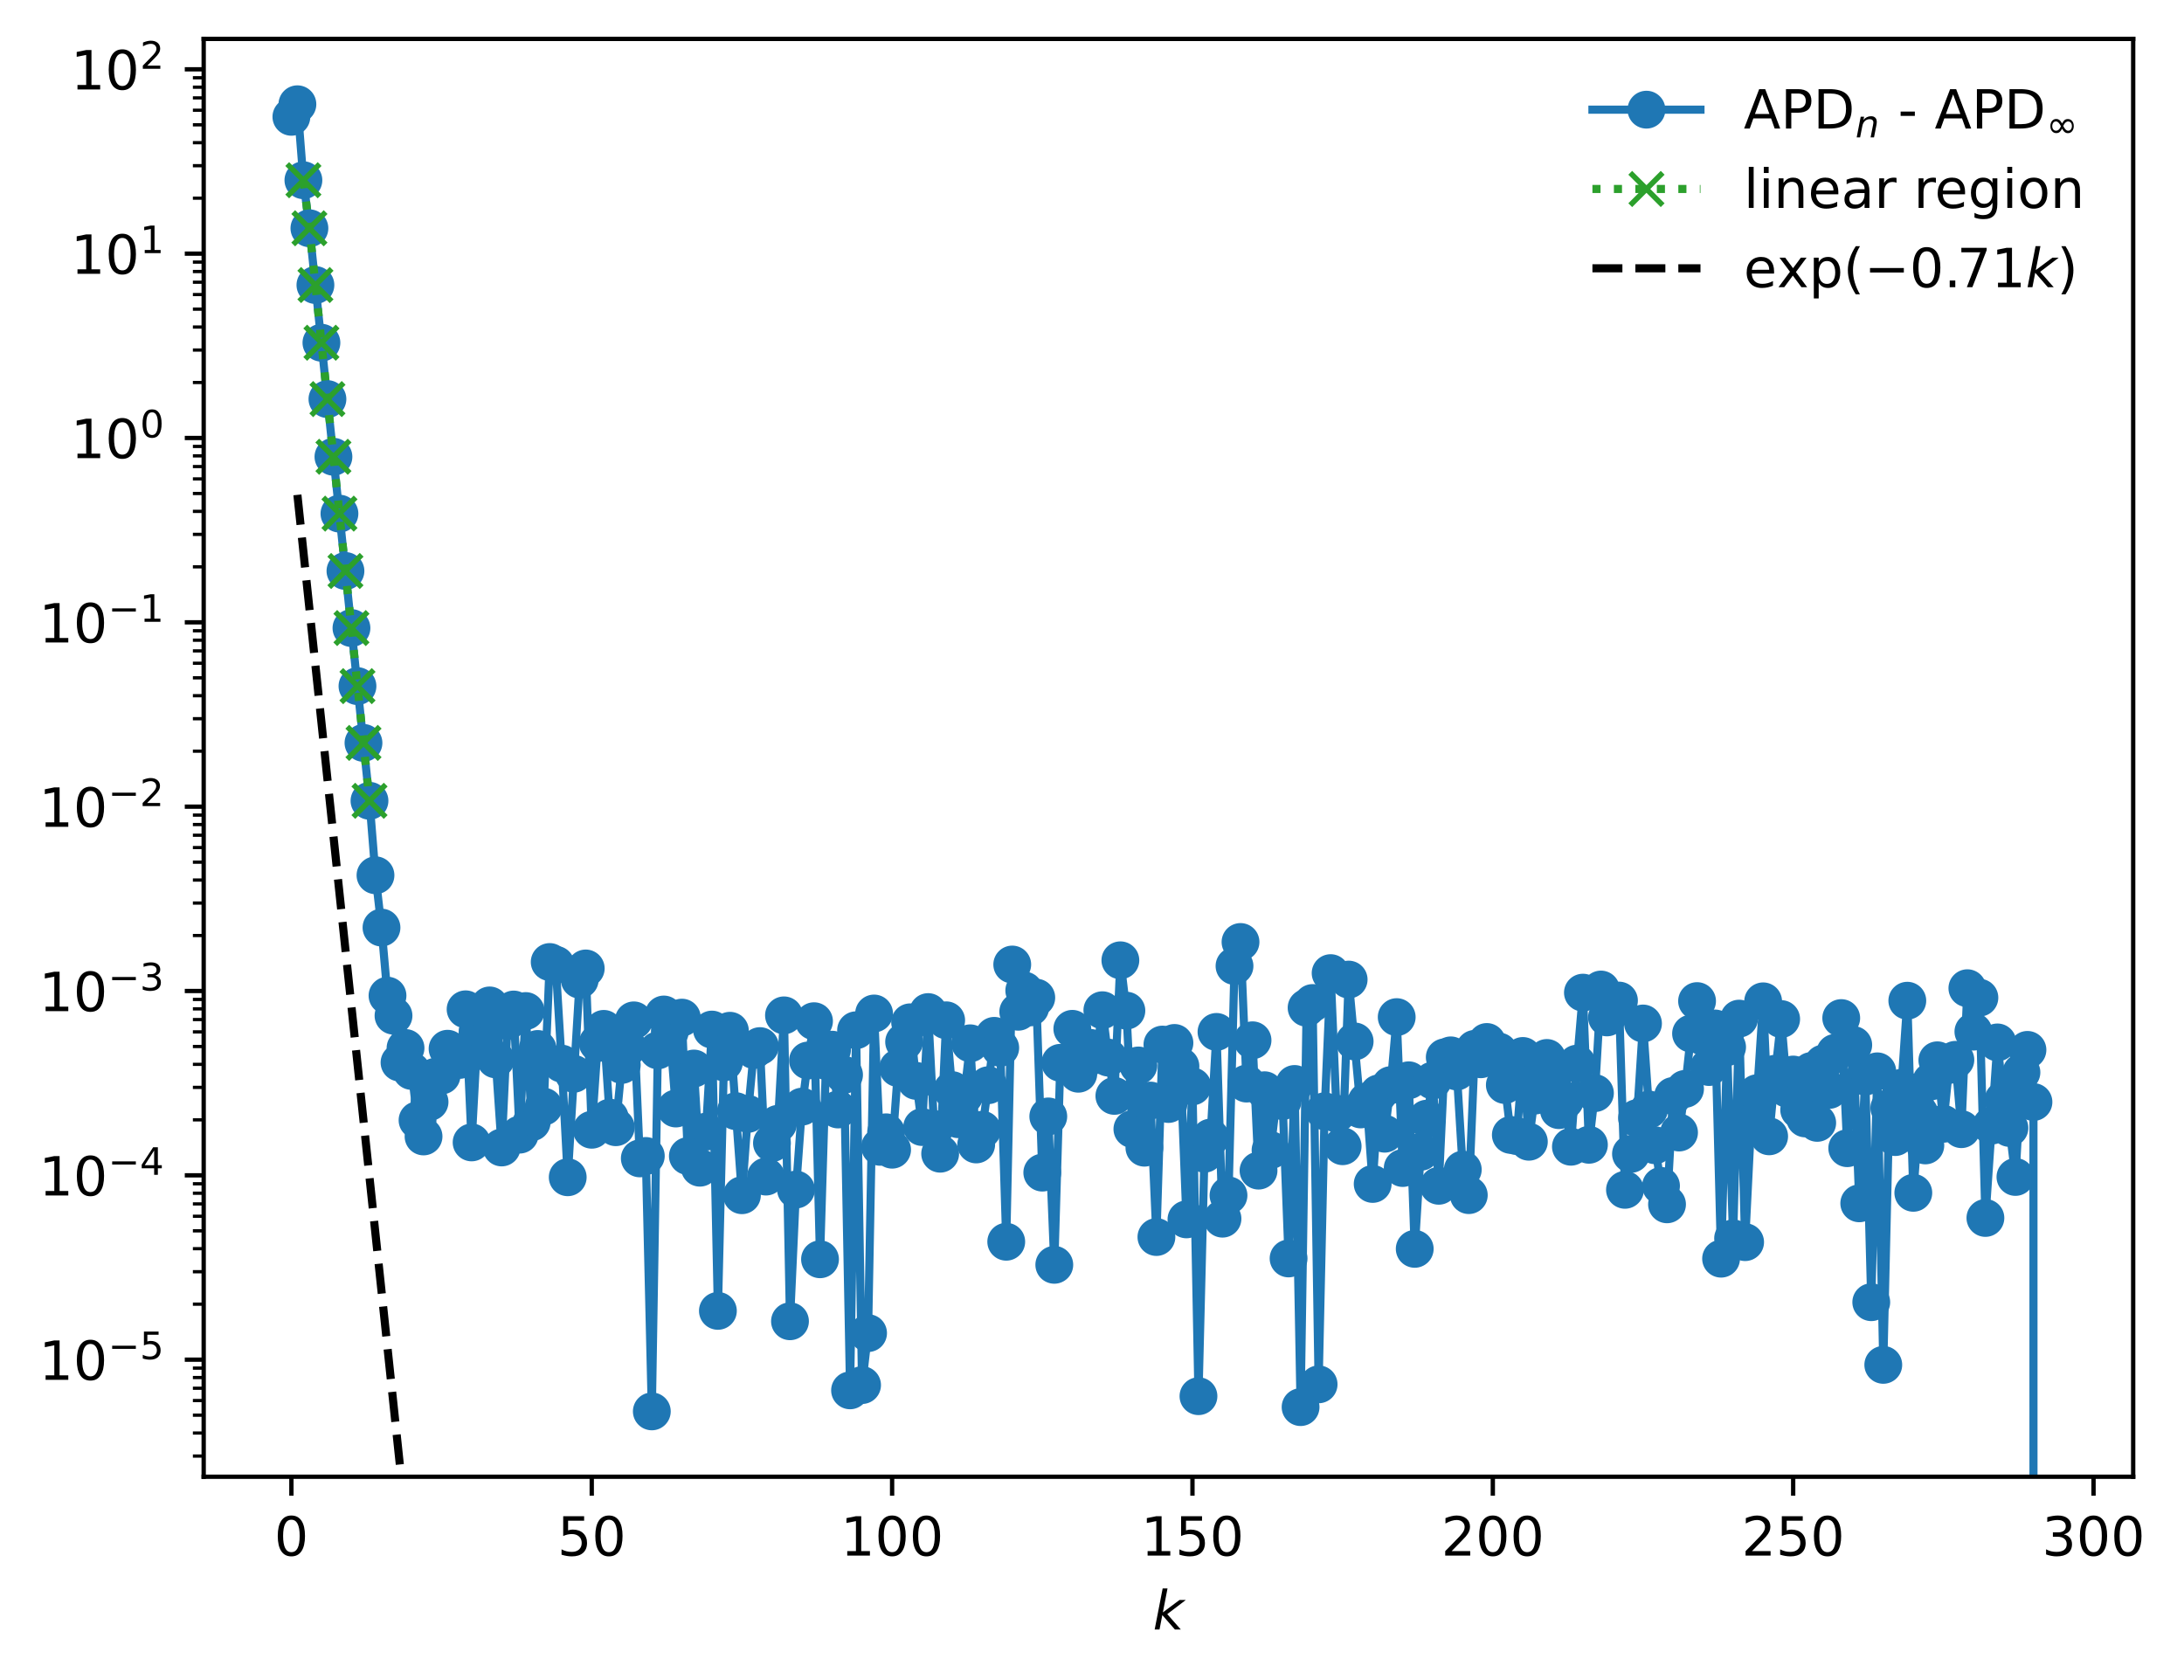<?xml version="1.0" encoding="utf-8" standalone="no"?>
<!DOCTYPE svg PUBLIC "-//W3C//DTD SVG 1.1//EN"
  "http://www.w3.org/Graphics/SVG/1.1/DTD/svg11.dtd">
<!-- Created with matplotlib (https://matplotlib.org/) -->
<svg height="310.868pt" version="1.1" viewBox="0 0 404.226 310.868" width="404.226pt" xmlns="http://www.w3.org/2000/svg" xmlns:xlink="http://www.w3.org/1999/xlink">
 <defs>
  <style type="text/css">
*{stroke-linecap:butt;stroke-linejoin:round;}
  </style>
 </defs>
 <g id="figure_1">
  <g id="patch_1">
   <path d="M 0 310.868 
L 404.226 310.868 
L 404.226 0 
L 0 0 
z
" style="fill:#ffffff;"/>
  </g>
  <g id="axes_1">
   <g id="patch_2">
    <path d="M 37.7 273.312 
L 394.82 273.312 
L 394.82 7.2 
L 37.7 7.2 
z
" style="fill:#ffffff;"/>
   </g>
   <g id="matplotlib.axis_1">
    <g id="xtick_1">
     <g id="line2d_1">
      <defs>
       <path d="M 0 0 
L 0 3.5 
" id="m71518fa16a" style="stroke:#000000;stroke-width:0.8;"/>
      </defs>
      <g>
       <use style="stroke:#000000;stroke-width:0.8;" x="53.933" xlink:href="#m71518fa16a" y="273.312"/>
      </g>
     </g>
     <g id="text_1">
      <!-- 0 -->
      <defs>
       <path d="M 31.781 66.406 
Q 24.172 66.406 20.328 58.906 
Q 16.5 51.422 16.5 36.375 
Q 16.5 21.391 20.328 13.891 
Q 24.172 6.391 31.781 6.391 
Q 39.453 6.391 43.281 13.891 
Q 47.125 21.391 47.125 36.375 
Q 47.125 51.422 43.281 58.906 
Q 39.453 66.406 31.781 66.406 
z
M 31.781 74.219 
Q 44.047 74.219 50.516 64.516 
Q 56.984 54.828 56.984 36.375 
Q 56.984 17.969 50.516 8.266 
Q 44.047 -1.422 31.781 -1.422 
Q 19.531 -1.422 13.062 8.266 
Q 6.594 17.969 6.594 36.375 
Q 6.594 54.828 13.062 64.516 
Q 19.531 74.219 31.781 74.219 
z
" id="DejaVuSans-48"/>
      </defs>
      <g transform="translate(50.751 287.91)scale(0.1 -0.1)">
       <use xlink:href="#DejaVuSans-48"/>
      </g>
     </g>
    </g>
    <g id="xtick_2">
     <g id="line2d_2">
      <g>
       <use style="stroke:#000000;stroke-width:0.8;" x="109.524" xlink:href="#m71518fa16a" y="273.312"/>
      </g>
     </g>
     <g id="text_2">
      <!-- 50 -->
      <defs>
       <path d="M 10.797 72.906 
L 49.516 72.906 
L 49.516 64.594 
L 19.828 64.594 
L 19.828 46.734 
Q 21.969 47.469 24.109 47.828 
Q 26.266 48.188 28.422 48.188 
Q 40.625 48.188 47.75 41.5 
Q 54.891 34.812 54.891 23.391 
Q 54.891 11.625 47.562 5.094 
Q 40.234 -1.422 26.906 -1.422 
Q 22.312 -1.422 17.547 -0.641 
Q 12.797 0.141 7.719 1.703 
L 7.719 11.625 
Q 12.109 9.234 16.797 8.062 
Q 21.484 6.891 26.703 6.891 
Q 35.156 6.891 40.078 11.328 
Q 45.016 15.766 45.016 23.391 
Q 45.016 31 40.078 35.438 
Q 35.156 39.891 26.703 39.891 
Q 22.75 39.891 18.812 39.016 
Q 14.891 38.141 10.797 36.281 
z
" id="DejaVuSans-53"/>
      </defs>
      <g transform="translate(103.162 287.91)scale(0.1 -0.1)">
       <use xlink:href="#DejaVuSans-53"/>
       <use x="63.623" xlink:href="#DejaVuSans-48"/>
      </g>
     </g>
    </g>
    <g id="xtick_3">
     <g id="line2d_3">
      <g>
       <use style="stroke:#000000;stroke-width:0.8;" x="165.116" xlink:href="#m71518fa16a" y="273.312"/>
      </g>
     </g>
     <g id="text_3">
      <!-- 100 -->
      <defs>
       <path d="M 12.406 8.297 
L 28.516 8.297 
L 28.516 63.922 
L 10.984 60.406 
L 10.984 69.391 
L 28.422 72.906 
L 38.281 72.906 
L 38.281 8.297 
L 54.391 8.297 
L 54.391 0 
L 12.406 0 
z
" id="DejaVuSans-49"/>
      </defs>
      <g transform="translate(155.572 287.91)scale(0.1 -0.1)">
       <use xlink:href="#DejaVuSans-49"/>
       <use x="63.623" xlink:href="#DejaVuSans-48"/>
       <use x="127.246" xlink:href="#DejaVuSans-48"/>
      </g>
     </g>
    </g>
    <g id="xtick_4">
     <g id="line2d_4">
      <g>
       <use style="stroke:#000000;stroke-width:0.8;" x="220.707" xlink:href="#m71518fa16a" y="273.312"/>
      </g>
     </g>
     <g id="text_4">
      <!-- 150 -->
      <g transform="translate(211.164 287.91)scale(0.1 -0.1)">
       <use xlink:href="#DejaVuSans-49"/>
       <use x="63.623" xlink:href="#DejaVuSans-53"/>
       <use x="127.246" xlink:href="#DejaVuSans-48"/>
      </g>
     </g>
    </g>
    <g id="xtick_5">
     <g id="line2d_5">
      <g>
       <use style="stroke:#000000;stroke-width:0.8;" x="276.299" xlink:href="#m71518fa16a" y="273.312"/>
      </g>
     </g>
     <g id="text_5">
      <!-- 200 -->
      <defs>
       <path d="M 19.188 8.297 
L 53.609 8.297 
L 53.609 0 
L 7.328 0 
L 7.328 8.297 
Q 12.938 14.109 22.625 23.891 
Q 32.328 33.688 34.812 36.531 
Q 39.547 41.844 41.422 45.531 
Q 43.312 49.219 43.312 52.781 
Q 43.312 58.594 39.234 62.25 
Q 35.156 65.922 28.609 65.922 
Q 23.969 65.922 18.812 64.312 
Q 13.672 62.703 7.812 59.422 
L 7.812 69.391 
Q 13.766 71.781 18.938 73 
Q 24.125 74.219 28.422 74.219 
Q 39.75 74.219 46.484 68.547 
Q 53.219 62.891 53.219 53.422 
Q 53.219 48.922 51.531 44.891 
Q 49.859 40.875 45.406 35.406 
Q 44.188 33.984 37.641 27.219 
Q 31.109 20.453 19.188 8.297 
z
" id="DejaVuSans-50"/>
      </defs>
      <g transform="translate(266.755 287.91)scale(0.1 -0.1)">
       <use xlink:href="#DejaVuSans-50"/>
       <use x="63.623" xlink:href="#DejaVuSans-48"/>
       <use x="127.246" xlink:href="#DejaVuSans-48"/>
      </g>
     </g>
    </g>
    <g id="xtick_6">
     <g id="line2d_6">
      <g>
       <use style="stroke:#000000;stroke-width:0.8;" x="331.89" xlink:href="#m71518fa16a" y="273.312"/>
      </g>
     </g>
     <g id="text_6">
      <!-- 250 -->
      <g transform="translate(322.347 287.91)scale(0.1 -0.1)">
       <use xlink:href="#DejaVuSans-50"/>
       <use x="63.623" xlink:href="#DejaVuSans-53"/>
       <use x="127.246" xlink:href="#DejaVuSans-48"/>
      </g>
     </g>
    </g>
    <g id="xtick_7">
     <g id="line2d_7">
      <g>
       <use style="stroke:#000000;stroke-width:0.8;" x="387.482" xlink:href="#m71518fa16a" y="273.312"/>
      </g>
     </g>
     <g id="text_7">
      <!-- 300 -->
      <defs>
       <path d="M 40.578 39.312 
Q 47.656 37.797 51.625 33 
Q 55.609 28.219 55.609 21.188 
Q 55.609 10.406 48.188 4.484 
Q 40.766 -1.422 27.094 -1.422 
Q 22.516 -1.422 17.656 -0.516 
Q 12.797 0.391 7.625 2.203 
L 7.625 11.719 
Q 11.719 9.328 16.594 8.109 
Q 21.484 6.891 26.812 6.891 
Q 36.078 6.891 40.938 10.547 
Q 45.797 14.203 45.797 21.188 
Q 45.797 27.641 41.281 31.266 
Q 36.766 34.906 28.719 34.906 
L 20.219 34.906 
L 20.219 43.016 
L 29.109 43.016 
Q 36.375 43.016 40.234 45.922 
Q 44.094 48.828 44.094 54.297 
Q 44.094 59.906 40.109 62.906 
Q 36.141 65.922 28.719 65.922 
Q 24.656 65.922 20.016 65.031 
Q 15.375 64.156 9.812 62.312 
L 9.812 71.094 
Q 15.438 72.656 20.344 73.438 
Q 25.25 74.219 29.594 74.219 
Q 40.828 74.219 47.359 69.109 
Q 53.906 64.016 53.906 55.328 
Q 53.906 49.266 50.438 45.094 
Q 46.969 40.922 40.578 39.312 
z
" id="DejaVuSans-51"/>
      </defs>
      <g transform="translate(377.938 287.91)scale(0.1 -0.1)">
       <use xlink:href="#DejaVuSans-51"/>
       <use x="63.623" xlink:href="#DejaVuSans-48"/>
       <use x="127.246" xlink:href="#DejaVuSans-48"/>
      </g>
     </g>
    </g>
    <g id="text_8">
     <!-- $ k $ -->
     <defs>
      <path d="M 18.312 75.984 
L 27.297 75.984 
L 18.703 31.688 
L 49.516 54.688 
L 61.188 54.688 
L 26.812 28.516 
L 51.906 0 
L 41.016 0 
L 17.672 26.703 
L 12.5 0 
L 3.516 0 
z
" id="DejaVuSans-Oblique-107"/>
     </defs>
     <g transform="translate(213.36 301.589)scale(0.1 -0.1)">
      <use transform="translate(0 0.016)" xlink:href="#DejaVuSans-Oblique-107"/>
     </g>
    </g>
   </g>
   <g id="matplotlib.axis_2">
    <g id="ytick_1">
     <g id="line2d_8">
      <defs>
       <path d="M 0 0 
L -3.5 0 
" id="m6b69aff3fd" style="stroke:#000000;stroke-width:0.8;"/>
      </defs>
      <g>
       <use style="stroke:#000000;stroke-width:0.8;" x="37.7" xlink:href="#m6b69aff3fd" y="251.645"/>
      </g>
     </g>
     <g id="text_9">
      <!-- $\mathdefault{10^{-5}}$ -->
      <defs>
       <path d="M 10.594 35.5 
L 73.188 35.5 
L 73.188 27.203 
L 10.594 27.203 
z
" id="DejaVuSans-8722"/>
      </defs>
      <g transform="translate(7.2 255.444)scale(0.1 -0.1)">
       <use transform="translate(0 0.684)" xlink:href="#DejaVuSans-49"/>
       <use transform="translate(63.623 0.684)" xlink:href="#DejaVuSans-48"/>
       <use transform="translate(128.203 38.966)scale(0.7)" xlink:href="#DejaVuSans-8722"/>
       <use transform="translate(186.855 38.966)scale(0.7)" xlink:href="#DejaVuSans-53"/>
      </g>
     </g>
    </g>
    <g id="ytick_2">
     <g id="line2d_9">
      <g>
       <use style="stroke:#000000;stroke-width:0.8;" x="37.7" xlink:href="#m6b69aff3fd" y="217.529"/>
      </g>
     </g>
     <g id="text_10">
      <!-- $\mathdefault{10^{-4}}$ -->
      <defs>
       <path d="M 37.797 64.312 
L 12.891 25.391 
L 37.797 25.391 
z
M 35.203 72.906 
L 47.609 72.906 
L 47.609 25.391 
L 58.016 25.391 
L 58.016 17.188 
L 47.609 17.188 
L 47.609 0 
L 37.797 0 
L 37.797 17.188 
L 4.891 17.188 
L 4.891 26.703 
z
" id="DejaVuSans-52"/>
      </defs>
      <g transform="translate(7.2 221.328)scale(0.1 -0.1)">
       <use transform="translate(0 0.684)" xlink:href="#DejaVuSans-49"/>
       <use transform="translate(63.623 0.684)" xlink:href="#DejaVuSans-48"/>
       <use transform="translate(128.203 38.966)scale(0.7)" xlink:href="#DejaVuSans-8722"/>
       <use transform="translate(186.855 38.966)scale(0.7)" xlink:href="#DejaVuSans-52"/>
      </g>
     </g>
    </g>
    <g id="ytick_3">
     <g id="line2d_10">
      <g>
       <use style="stroke:#000000;stroke-width:0.8;" x="37.7" xlink:href="#m6b69aff3fd" y="183.413"/>
      </g>
     </g>
     <g id="text_11">
      <!-- $\mathdefault{10^{-3}}$ -->
      <g transform="translate(7.2 187.212)scale(0.1 -0.1)">
       <use transform="translate(0 0.766)" xlink:href="#DejaVuSans-49"/>
       <use transform="translate(63.623 0.766)" xlink:href="#DejaVuSans-48"/>
       <use transform="translate(128.203 39.047)scale(0.7)" xlink:href="#DejaVuSans-8722"/>
       <use transform="translate(186.855 39.047)scale(0.7)" xlink:href="#DejaVuSans-51"/>
      </g>
     </g>
    </g>
    <g id="ytick_4">
     <g id="line2d_11">
      <g>
       <use style="stroke:#000000;stroke-width:0.8;" x="37.7" xlink:href="#m6b69aff3fd" y="149.296"/>
      </g>
     </g>
     <g id="text_12">
      <!-- $\mathdefault{10^{-2}}$ -->
      <g transform="translate(7.2 153.096)scale(0.1 -0.1)">
       <use transform="translate(0 0.766)" xlink:href="#DejaVuSans-49"/>
       <use transform="translate(63.623 0.766)" xlink:href="#DejaVuSans-48"/>
       <use transform="translate(128.203 39.047)scale(0.7)" xlink:href="#DejaVuSans-8722"/>
       <use transform="translate(186.855 39.047)scale(0.7)" xlink:href="#DejaVuSans-50"/>
      </g>
     </g>
    </g>
    <g id="ytick_5">
     <g id="line2d_12">
      <g>
       <use style="stroke:#000000;stroke-width:0.8;" x="37.7" xlink:href="#m6b69aff3fd" y="115.18"/>
      </g>
     </g>
     <g id="text_13">
      <!-- $\mathdefault{10^{-1}}$ -->
      <g transform="translate(7.2 118.979)scale(0.1 -0.1)">
       <use transform="translate(0 0.684)" xlink:href="#DejaVuSans-49"/>
       <use transform="translate(63.623 0.684)" xlink:href="#DejaVuSans-48"/>
       <use transform="translate(128.203 38.966)scale(0.7)" xlink:href="#DejaVuSans-8722"/>
       <use transform="translate(186.855 38.966)scale(0.7)" xlink:href="#DejaVuSans-49"/>
      </g>
     </g>
    </g>
    <g id="ytick_6">
     <g id="line2d_13">
      <g>
       <use style="stroke:#000000;stroke-width:0.8;" x="37.7" xlink:href="#m6b69aff3fd" y="81.064"/>
      </g>
     </g>
     <g id="text_14">
      <!-- $\mathdefault{10^{0}}$ -->
      <g transform="translate(13.1 84.863)scale(0.1 -0.1)">
       <use transform="translate(0 0.766)" xlink:href="#DejaVuSans-49"/>
       <use transform="translate(63.623 0.766)" xlink:href="#DejaVuSans-48"/>
       <use transform="translate(128.203 39.047)scale(0.7)" xlink:href="#DejaVuSans-48"/>
      </g>
     </g>
    </g>
    <g id="ytick_7">
     <g id="line2d_14">
      <g>
       <use style="stroke:#000000;stroke-width:0.8;" x="37.7" xlink:href="#m6b69aff3fd" y="46.948"/>
      </g>
     </g>
     <g id="text_15">
      <!-- $\mathdefault{10^{1}}$ -->
      <g transform="translate(13.1 50.747)scale(0.1 -0.1)">
       <use transform="translate(0 0.684)" xlink:href="#DejaVuSans-49"/>
       <use transform="translate(63.623 0.684)" xlink:href="#DejaVuSans-48"/>
       <use transform="translate(128.203 38.966)scale(0.7)" xlink:href="#DejaVuSans-49"/>
      </g>
     </g>
    </g>
    <g id="ytick_8">
     <g id="line2d_15">
      <g>
       <use style="stroke:#000000;stroke-width:0.8;" x="37.7" xlink:href="#m6b69aff3fd" y="12.831"/>
      </g>
     </g>
     <g id="text_16">
      <!-- $\mathdefault{10^{2}}$ -->
      <g transform="translate(13.1 16.631)scale(0.1 -0.1)">
       <use transform="translate(0 0.766)" xlink:href="#DejaVuSans-49"/>
       <use transform="translate(63.623 0.766)" xlink:href="#DejaVuSans-48"/>
       <use transform="translate(128.203 39.047)scale(0.7)" xlink:href="#DejaVuSans-50"/>
      </g>
     </g>
    </g>
    <g id="ytick_9">
     <g id="line2d_16">
      <defs>
       <path d="M 0 0 
L -2 0 
" id="m68e303fead" style="stroke:#000000;stroke-width:0.6;"/>
      </defs>
      <g>
       <use style="stroke:#000000;stroke-width:0.6;" x="37.7" xlink:href="#m68e303fead" y="269.484"/>
      </g>
     </g>
    </g>
    <g id="ytick_10">
     <g id="line2d_17">
      <g>
       <use style="stroke:#000000;stroke-width:0.6;" x="37.7" xlink:href="#m68e303fead" y="265.221"/>
      </g>
     </g>
    </g>
    <g id="ytick_11">
     <g id="line2d_18">
      <g>
       <use style="stroke:#000000;stroke-width:0.6;" x="37.7" xlink:href="#m68e303fead" y="261.915"/>
      </g>
     </g>
    </g>
    <g id="ytick_12">
     <g id="line2d_19">
      <g>
       <use style="stroke:#000000;stroke-width:0.6;" x="37.7" xlink:href="#m68e303fead" y="259.214"/>
      </g>
     </g>
    </g>
    <g id="ytick_13">
     <g id="line2d_20">
      <g>
       <use style="stroke:#000000;stroke-width:0.6;" x="37.7" xlink:href="#m68e303fead" y="256.93"/>
      </g>
     </g>
    </g>
    <g id="ytick_14">
     <g id="line2d_21">
      <g>
       <use style="stroke:#000000;stroke-width:0.6;" x="37.7" xlink:href="#m68e303fead" y="254.951"/>
      </g>
     </g>
    </g>
    <g id="ytick_15">
     <g id="line2d_22">
      <g>
       <use style="stroke:#000000;stroke-width:0.6;" x="37.7" xlink:href="#m68e303fead" y="253.206"/>
      </g>
     </g>
    </g>
    <g id="ytick_16">
     <g id="line2d_23">
      <g>
       <use style="stroke:#000000;stroke-width:0.6;" x="37.7" xlink:href="#m68e303fead" y="241.375"/>
      </g>
     </g>
    </g>
    <g id="ytick_17">
     <g id="line2d_24">
      <g>
       <use style="stroke:#000000;stroke-width:0.6;" x="37.7" xlink:href="#m68e303fead" y="235.368"/>
      </g>
     </g>
    </g>
    <g id="ytick_18">
     <g id="line2d_25">
      <g>
       <use style="stroke:#000000;stroke-width:0.6;" x="37.7" xlink:href="#m68e303fead" y="231.105"/>
      </g>
     </g>
    </g>
    <g id="ytick_19">
     <g id="line2d_26">
      <g>
       <use style="stroke:#000000;stroke-width:0.6;" x="37.7" xlink:href="#m68e303fead" y="227.799"/>
      </g>
     </g>
    </g>
    <g id="ytick_20">
     <g id="line2d_27">
      <g>
       <use style="stroke:#000000;stroke-width:0.6;" x="37.7" xlink:href="#m68e303fead" y="225.098"/>
      </g>
     </g>
    </g>
    <g id="ytick_21">
     <g id="line2d_28">
      <g>
       <use style="stroke:#000000;stroke-width:0.6;" x="37.7" xlink:href="#m68e303fead" y="222.814"/>
      </g>
     </g>
    </g>
    <g id="ytick_22">
     <g id="line2d_29">
      <g>
       <use style="stroke:#000000;stroke-width:0.6;" x="37.7" xlink:href="#m68e303fead" y="220.835"/>
      </g>
     </g>
    </g>
    <g id="ytick_23">
     <g id="line2d_30">
      <g>
       <use style="stroke:#000000;stroke-width:0.6;" x="37.7" xlink:href="#m68e303fead" y="219.09"/>
      </g>
     </g>
    </g>
    <g id="ytick_24">
     <g id="line2d_31">
      <g>
       <use style="stroke:#000000;stroke-width:0.6;" x="37.7" xlink:href="#m68e303fead" y="207.259"/>
      </g>
     </g>
    </g>
    <g id="ytick_25">
     <g id="line2d_32">
      <g>
       <use style="stroke:#000000;stroke-width:0.6;" x="37.7" xlink:href="#m68e303fead" y="201.251"/>
      </g>
     </g>
    </g>
    <g id="ytick_26">
     <g id="line2d_33">
      <g>
       <use style="stroke:#000000;stroke-width:0.6;" x="37.7" xlink:href="#m68e303fead" y="196.989"/>
      </g>
     </g>
    </g>
    <g id="ytick_27">
     <g id="line2d_34">
      <g>
       <use style="stroke:#000000;stroke-width:0.6;" x="37.7" xlink:href="#m68e303fead" y="193.683"/>
      </g>
     </g>
    </g>
    <g id="ytick_28">
     <g id="line2d_35">
      <g>
       <use style="stroke:#000000;stroke-width:0.6;" x="37.7" xlink:href="#m68e303fead" y="190.981"/>
      </g>
     </g>
    </g>
    <g id="ytick_29">
     <g id="line2d_36">
      <g>
       <use style="stroke:#000000;stroke-width:0.6;" x="37.7" xlink:href="#m68e303fead" y="188.697"/>
      </g>
     </g>
    </g>
    <g id="ytick_30">
     <g id="line2d_37">
      <g>
       <use style="stroke:#000000;stroke-width:0.6;" x="37.7" xlink:href="#m68e303fead" y="186.719"/>
      </g>
     </g>
    </g>
    <g id="ytick_31">
     <g id="line2d_38">
      <g>
       <use style="stroke:#000000;stroke-width:0.6;" x="37.7" xlink:href="#m68e303fead" y="184.974"/>
      </g>
     </g>
    </g>
    <g id="ytick_32">
     <g id="line2d_39">
      <g>
       <use style="stroke:#000000;stroke-width:0.6;" x="37.7" xlink:href="#m68e303fead" y="173.143"/>
      </g>
     </g>
    </g>
    <g id="ytick_33">
     <g id="line2d_40">
      <g>
       <use style="stroke:#000000;stroke-width:0.6;" x="37.7" xlink:href="#m68e303fead" y="167.135"/>
      </g>
     </g>
    </g>
    <g id="ytick_34">
     <g id="line2d_41">
      <g>
       <use style="stroke:#000000;stroke-width:0.6;" x="37.7" xlink:href="#m68e303fead" y="162.873"/>
      </g>
     </g>
    </g>
    <g id="ytick_35">
     <g id="line2d_42">
      <g>
       <use style="stroke:#000000;stroke-width:0.6;" x="37.7" xlink:href="#m68e303fead" y="159.566"/>
      </g>
     </g>
    </g>
    <g id="ytick_36">
     <g id="line2d_43">
      <g>
       <use style="stroke:#000000;stroke-width:0.6;" x="37.7" xlink:href="#m68e303fead" y="156.865"/>
      </g>
     </g>
    </g>
    <g id="ytick_37">
     <g id="line2d_44">
      <g>
       <use style="stroke:#000000;stroke-width:0.6;" x="37.7" xlink:href="#m68e303fead" y="154.581"/>
      </g>
     </g>
    </g>
    <g id="ytick_38">
     <g id="line2d_45">
      <g>
       <use style="stroke:#000000;stroke-width:0.6;" x="37.7" xlink:href="#m68e303fead" y="152.603"/>
      </g>
     </g>
    </g>
    <g id="ytick_39">
     <g id="line2d_46">
      <g>
       <use style="stroke:#000000;stroke-width:0.6;" x="37.7" xlink:href="#m68e303fead" y="150.857"/>
      </g>
     </g>
    </g>
    <g id="ytick_40">
     <g id="line2d_47">
      <g>
       <use style="stroke:#000000;stroke-width:0.6;" x="37.7" xlink:href="#m68e303fead" y="139.026"/>
      </g>
     </g>
    </g>
    <g id="ytick_41">
     <g id="line2d_48">
      <g>
       <use style="stroke:#000000;stroke-width:0.6;" x="37.7" xlink:href="#m68e303fead" y="133.019"/>
      </g>
     </g>
    </g>
    <g id="ytick_42">
     <g id="line2d_49">
      <g>
       <use style="stroke:#000000;stroke-width:0.6;" x="37.7" xlink:href="#m68e303fead" y="128.756"/>
      </g>
     </g>
    </g>
    <g id="ytick_43">
     <g id="line2d_50">
      <g>
       <use style="stroke:#000000;stroke-width:0.6;" x="37.7" xlink:href="#m68e303fead" y="125.45"/>
      </g>
     </g>
    </g>
    <g id="ytick_44">
     <g id="line2d_51">
      <g>
       <use style="stroke:#000000;stroke-width:0.6;" x="37.7" xlink:href="#m68e303fead" y="122.749"/>
      </g>
     </g>
    </g>
    <g id="ytick_45">
     <g id="line2d_52">
      <g>
       <use style="stroke:#000000;stroke-width:0.6;" x="37.7" xlink:href="#m68e303fead" y="120.465"/>
      </g>
     </g>
    </g>
    <g id="ytick_46">
     <g id="line2d_53">
      <g>
       <use style="stroke:#000000;stroke-width:0.6;" x="37.7" xlink:href="#m68e303fead" y="118.486"/>
      </g>
     </g>
    </g>
    <g id="ytick_47">
     <g id="line2d_54">
      <g>
       <use style="stroke:#000000;stroke-width:0.6;" x="37.7" xlink:href="#m68e303fead" y="116.741"/>
      </g>
     </g>
    </g>
    <g id="ytick_48">
     <g id="line2d_55">
      <g>
       <use style="stroke:#000000;stroke-width:0.6;" x="37.7" xlink:href="#m68e303fead" y="104.91"/>
      </g>
     </g>
    </g>
    <g id="ytick_49">
     <g id="line2d_56">
      <g>
       <use style="stroke:#000000;stroke-width:0.6;" x="37.7" xlink:href="#m68e303fead" y="98.903"/>
      </g>
     </g>
    </g>
    <g id="ytick_50">
     <g id="line2d_57">
      <g>
       <use style="stroke:#000000;stroke-width:0.6;" x="37.7" xlink:href="#m68e303fead" y="94.64"/>
      </g>
     </g>
    </g>
    <g id="ytick_51">
     <g id="line2d_58">
      <g>
       <use style="stroke:#000000;stroke-width:0.6;" x="37.7" xlink:href="#m68e303fead" y="91.334"/>
      </g>
     </g>
    </g>
    <g id="ytick_52">
     <g id="line2d_59">
      <g>
       <use style="stroke:#000000;stroke-width:0.6;" x="37.7" xlink:href="#m68e303fead" y="88.633"/>
      </g>
     </g>
    </g>
    <g id="ytick_53">
     <g id="line2d_60">
      <g>
       <use style="stroke:#000000;stroke-width:0.6;" x="37.7" xlink:href="#m68e303fead" y="86.349"/>
      </g>
     </g>
    </g>
    <g id="ytick_54">
     <g id="line2d_61">
      <g>
       <use style="stroke:#000000;stroke-width:0.6;" x="37.7" xlink:href="#m68e303fead" y="84.37"/>
      </g>
     </g>
    </g>
    <g id="ytick_55">
     <g id="line2d_62">
      <g>
       <use style="stroke:#000000;stroke-width:0.6;" x="37.7" xlink:href="#m68e303fead" y="82.625"/>
      </g>
     </g>
    </g>
    <g id="ytick_56">
     <g id="line2d_63">
      <g>
       <use style="stroke:#000000;stroke-width:0.6;" x="37.7" xlink:href="#m68e303fead" y="70.794"/>
      </g>
     </g>
    </g>
    <g id="ytick_57">
     <g id="line2d_64">
      <g>
       <use style="stroke:#000000;stroke-width:0.6;" x="37.7" xlink:href="#m68e303fead" y="64.786"/>
      </g>
     </g>
    </g>
    <g id="ytick_58">
     <g id="line2d_65">
      <g>
       <use style="stroke:#000000;stroke-width:0.6;" x="37.7" xlink:href="#m68e303fead" y="60.524"/>
      </g>
     </g>
    </g>
    <g id="ytick_59">
     <g id="line2d_66">
      <g>
       <use style="stroke:#000000;stroke-width:0.6;" x="37.7" xlink:href="#m68e303fead" y="57.218"/>
      </g>
     </g>
    </g>
    <g id="ytick_60">
     <g id="line2d_67">
      <g>
       <use style="stroke:#000000;stroke-width:0.6;" x="37.7" xlink:href="#m68e303fead" y="54.516"/>
      </g>
     </g>
    </g>
    <g id="ytick_61">
     <g id="line2d_68">
      <g>
       <use style="stroke:#000000;stroke-width:0.6;" x="37.7" xlink:href="#m68e303fead" y="52.232"/>
      </g>
     </g>
    </g>
    <g id="ytick_62">
     <g id="line2d_69">
      <g>
       <use style="stroke:#000000;stroke-width:0.6;" x="37.7" xlink:href="#m68e303fead" y="50.254"/>
      </g>
     </g>
    </g>
    <g id="ytick_63">
     <g id="line2d_70">
      <g>
       <use style="stroke:#000000;stroke-width:0.6;" x="37.7" xlink:href="#m68e303fead" y="48.509"/>
      </g>
     </g>
    </g>
    <g id="ytick_64">
     <g id="line2d_71">
      <g>
       <use style="stroke:#000000;stroke-width:0.6;" x="37.7" xlink:href="#m68e303fead" y="36.678"/>
      </g>
     </g>
    </g>
    <g id="ytick_65">
     <g id="line2d_72">
      <g>
       <use style="stroke:#000000;stroke-width:0.6;" x="37.7" xlink:href="#m68e303fead" y="30.67"/>
      </g>
     </g>
    </g>
    <g id="ytick_66">
     <g id="line2d_73">
      <g>
       <use style="stroke:#000000;stroke-width:0.6;" x="37.7" xlink:href="#m68e303fead" y="26.408"/>
      </g>
     </g>
    </g>
    <g id="ytick_67">
     <g id="line2d_74">
      <g>
       <use style="stroke:#000000;stroke-width:0.6;" x="37.7" xlink:href="#m68e303fead" y="23.101"/>
      </g>
     </g>
    </g>
    <g id="ytick_68">
     <g id="line2d_75">
      <g>
       <use style="stroke:#000000;stroke-width:0.6;" x="37.7" xlink:href="#m68e303fead" y="20.4"/>
      </g>
     </g>
    </g>
    <g id="ytick_69">
     <g id="line2d_76">
      <g>
       <use style="stroke:#000000;stroke-width:0.6;" x="37.7" xlink:href="#m68e303fead" y="18.116"/>
      </g>
     </g>
    </g>
    <g id="ytick_70">
     <g id="line2d_77">
      <g>
       <use style="stroke:#000000;stroke-width:0.6;" x="37.7" xlink:href="#m68e303fead" y="16.138"/>
      </g>
     </g>
    </g>
    <g id="ytick_71">
     <g id="line2d_78">
      <g>
       <use style="stroke:#000000;stroke-width:0.6;" x="37.7" xlink:href="#m68e303fead" y="14.392"/>
      </g>
     </g>
    </g>
   </g>
   <g id="line2d_79">
    <path clip-path="url(#peefcd1792a)" d="M 53.933 21.62 
L 55.045 19.296 
L 56.156 33.359 
L 57.268 42.249 
L 68.387 148.212 
L 69.498 161.993 
L 70.61 171.676 
L 71.722 184.275 
L 72.834 187.981 
L 73.946 196.654 
L 75.058 193.964 
L 76.169 198.207 
L 77.281 207.328 
L 78.393 210.332 
L 79.505 203.948 
L 80.617 199.278 
L 81.728 199.055 
L 82.84 194.098 
L 83.952 195.844 
L 85.064 196.171 
L 86.176 186.8 
L 87.288 211.436 
L 88.399 190.996 
L 89.511 192.581 
L 90.623 186.083 
L 91.735 196.069 
L 92.847 212.372 
L 93.959 188.988 
L 95.07 186.837 
L 96.182 209.996 
L 97.294 187.119 
L 98.406 207.703 
L 99.518 194.139 
L 100.63 204.815 
L 101.741 178.046 
L 102.853 178.554 
L 103.965 196.854 
L 105.077 217.885 
L 107.301 181.316 
L 108.412 179.239 
L 109.524 209.092 
L 110.636 193.047 
L 111.748 190.422 
L 112.86 206.85 
L 113.972 208.625 
L 115.083 197.091 
L 116.195 193.861 
L 117.307 188.846 
L 118.419 214.392 
L 119.531 213.945 
L 120.643 261.216 
L 121.754 194.403 
L 122.866 187.76 
L 123.978 190.922 
L 125.09 205.162 
L 126.202 188.339 
L 127.314 213.96 
L 128.425 197.76 
L 129.537 216.116 
L 130.649 209.45 
L 131.761 190.549 
L 132.873 242.614 
L 133.985 196.628 
L 135.096 190.77 
L 137.32 221.21 
L 138.432 206.156 
L 139.544 194.339 
L 140.656 193.609 
L 141.767 217.759 
L 142.879 211.564 
L 143.991 207.994 
L 145.103 187.92 
L 146.215 244.538 
L 147.327 220.161 
L 148.438 204.812 
L 149.55 196.278 
L 150.662 189.003 
L 151.774 233.065 
L 152.886 196.358 
L 153.997 194.269 
L 155.109 205.34 
L 156.221 198.927 
L 157.333 257.323 
L 158.445 190.677 
L 159.557 256.347 
L 160.668 246.731 
L 161.78 187.576 
L 162.892 212.252 
L 164.004 209.564 
L 165.116 212.785 
L 166.228 197.678 
L 167.339 192.826 
L 168.451 189.207 
L 169.563 200.047 
L 170.675 208.592 
L 171.787 187.312 
L 172.899 208.959 
L 174.01 213.526 
L 175.122 188.834 
L 176.234 201.758 
L 177.346 207.142 
L 178.458 202.787 
L 179.57 193.091 
L 180.681 211.812 
L 181.793 209.094 
L 182.905 200.849 
L 184.017 191.711 
L 185.129 193.932 
L 186.241 229.819 
L 187.352 178.512 
L 188.464 187.254 
L 189.576 183.326 
L 190.688 186.446 
L 191.8 184.639 
L 192.912 217.025 
L 194.023 206.628 
L 195.135 234.088 
L 196.247 196.702 
L 197.359 196.672 
L 198.471 190.412 
L 199.583 198.725 
L 200.694 195.718 
L 201.806 193.941 
L 202.918 195.281 
L 204.03 186.97 
L 205.142 195.741 
L 206.254 202.825 
L 207.365 177.73 
L 208.477 187.051 
L 209.589 208.965 
L 210.701 197.195 
L 211.813 212.412 
L 212.925 203.688 
L 214.036 228.947 
L 215.148 193.326 
L 216.26 204.326 
L 217.372 193.026 
L 218.484 197.342 
L 219.595 225.681 
L 220.707 201.071 
L 221.819 258.402 
L 222.931 213.534 
L 224.043 210.543 
L 225.155 190.985 
L 226.266 225.55 
L 227.378 221.244 
L 228.49 178.787 
L 229.602 174.341 
L 230.714 200.546 
L 231.826 192.534 
L 232.937 216.657 
L 234.049 201.778 
L 235.161 212.865 
L 236.273 203.529 
L 237.385 203.782 
L 238.497 232.911 
L 239.608 200.618 
L 240.72 260.426 
L 241.832 186.518 
L 242.944 185.635 
L 244.056 256.212 
L 245.168 205.672 
L 246.279 180.103 
L 247.391 206.122 
L 248.503 212.142 
L 249.615 181.297 
L 251.839 205.333 
L 252.95 203.844 
L 254.062 219.123 
L 255.174 202.362 
L 256.286 209.823 
L 257.398 200.833 
L 258.51 188.245 
L 259.621 216.176 
L 260.733 199.936 
L 261.845 231.135 
L 262.957 213.175 
L 264.069 207.042 
L 265.181 199.985 
L 266.292 219.462 
L 267.404 195.679 
L 268.516 195.323 
L 269.628 198.311 
L 270.74 216.474 
L 271.852 221.192 
L 272.963 194.116 
L 274.075 196.047 
L 275.187 192.847 
L 276.299 195.354 
L 277.411 194.614 
L 278.523 200.811 
L 279.634 210.052 
L 280.746 210.268 
L 281.858 195.434 
L 282.97 211.312 
L 284.082 202.77 
L 286.305 195.804 
L 287.417 201.184 
L 288.529 205.465 
L 289.641 203.663 
L 290.753 212.237 
L 291.864 196.855 
L 292.976 183.716 
L 294.088 211.874 
L 295.2 202.311 
L 296.312 183.138 
L 297.424 188.301 
L 298.535 186.945 
L 299.647 185.18 
L 300.759 220.211 
L 302.983 206.947 
L 304.095 189.425 
L 305.206 205.35 
L 306.318 211.965 
L 307.43 219.483 
L 308.542 222.893 
L 309.654 202.84 
L 310.766 209.607 
L 311.877 201.531 
L 312.989 191.291 
L 314.101 185.279 
L 315.213 191.862 
L 316.325 197.486 
L 317.437 190.348 
L 318.548 232.954 
L 319.66 193.801 
L 320.772 229.191 
L 321.884 188.525 
L 322.996 229.893 
L 324.108 207.591 
L 325.219 202.324 
L 326.331 185.324 
L 327.443 210.308 
L 328.555 198.732 
L 329.667 188.604 
L 330.779 201.492 
L 331.89 198.872 
L 333.002 205.414 
L 334.114 206.996 
L 335.226 198.22 
L 336.338 207.818 
L 337.45 196.843 
L 338.561 201.72 
L 340.785 188.422 
L 341.897 212.507 
L 343.009 193.402 
L 344.121 222.709 
L 345.232 199.254 
L 346.344 241.007 
L 347.456 198.28 
L 348.568 252.605 
L 349.68 205.052 
L 350.792 210.449 
L 351.903 201.337 
L 353.015 185.209 
L 354.127 220.764 
L 355.239 206.029 
L 356.351 211.992 
L 357.462 200.126 
L 358.574 196.237 
L 359.686 207.99 
L 360.798 197.097 
L 361.91 196.151 
L 363.022 208.986 
L 364.133 182.896 
L 365.245 190.933 
L 366.357 184.649 
L 367.469 225.417 
L 369.693 192.929 
L 370.804 203.572 
L 371.916 208.762 
L 373.028 217.828 
L 374.14 198.47 
L 375.252 194.31 
L 376.364 203.964 
L 376.367 311.868 
L 376.367 311.868 
" style="fill:none;stroke:#1f77b4;stroke-linecap:square;stroke-width:1.5;"/>
    <defs>
     <path d="M 0 3 
C 0.796 3 1.559 2.684 2.121 2.121 
C 2.684 1.559 3 0.796 3 0 
C 3 -0.796 2.684 -1.559 2.121 -2.121 
C 1.559 -2.684 0.796 -3 0 -3 
C -0.796 -3 -1.559 -2.684 -2.121 -2.121 
C -2.684 -1.559 -3 -0.796 -3 0 
C -3 0.796 -2.684 1.559 -2.121 2.121 
C -1.559 2.684 -0.796 3 0 3 
z
" id="m80349f1b48" style="stroke:#1f77b4;"/>
    </defs>
    <g clip-path="url(#peefcd1792a)">
     <use style="fill:#1f77b4;stroke:#1f77b4;" x="53.933" xlink:href="#m80349f1b48" y="21.62"/>
     <use style="fill:#1f77b4;stroke:#1f77b4;" x="55.045" xlink:href="#m80349f1b48" y="19.296"/>
     <use style="fill:#1f77b4;stroke:#1f77b4;" x="56.156" xlink:href="#m80349f1b48" y="33.359"/>
     <use style="fill:#1f77b4;stroke:#1f77b4;" x="57.268" xlink:href="#m80349f1b48" y="42.249"/>
     <use style="fill:#1f77b4;stroke:#1f77b4;" x="58.38" xlink:href="#m80349f1b48" y="52.752"/>
     <use style="fill:#1f77b4;stroke:#1f77b4;" x="59.492" xlink:href="#m80349f1b48" y="63.432"/>
     <use style="fill:#1f77b4;stroke:#1f77b4;" x="60.604" xlink:href="#m80349f1b48" y="73.863"/>
     <use style="fill:#1f77b4;stroke:#1f77b4;" x="61.716" xlink:href="#m80349f1b48" y="84.537"/>
     <use style="fill:#1f77b4;stroke:#1f77b4;" x="62.827" xlink:href="#m80349f1b48" y="95.061"/>
     <use style="fill:#1f77b4;stroke:#1f77b4;" x="63.939" xlink:href="#m80349f1b48" y="105.678"/>
     <use style="fill:#1f77b4;stroke:#1f77b4;" x="65.051" xlink:href="#m80349f1b48" y="116.239"/>
     <use style="fill:#1f77b4;stroke:#1f77b4;" x="66.163" xlink:href="#m80349f1b48" y="126.987"/>
     <use style="fill:#1f77b4;stroke:#1f77b4;" x="67.275" xlink:href="#m80349f1b48" y="137.497"/>
     <use style="fill:#1f77b4;stroke:#1f77b4;" x="68.387" xlink:href="#m80349f1b48" y="148.212"/>
     <use style="fill:#1f77b4;stroke:#1f77b4;" x="69.498" xlink:href="#m80349f1b48" y="161.993"/>
     <use style="fill:#1f77b4;stroke:#1f77b4;" x="70.61" xlink:href="#m80349f1b48" y="171.676"/>
     <use style="fill:#1f77b4;stroke:#1f77b4;" x="71.722" xlink:href="#m80349f1b48" y="184.275"/>
     <use style="fill:#1f77b4;stroke:#1f77b4;" x="72.834" xlink:href="#m80349f1b48" y="187.981"/>
     <use style="fill:#1f77b4;stroke:#1f77b4;" x="73.946" xlink:href="#m80349f1b48" y="196.654"/>
     <use style="fill:#1f77b4;stroke:#1f77b4;" x="75.058" xlink:href="#m80349f1b48" y="193.964"/>
     <use style="fill:#1f77b4;stroke:#1f77b4;" x="76.169" xlink:href="#m80349f1b48" y="198.207"/>
     <use style="fill:#1f77b4;stroke:#1f77b4;" x="77.281" xlink:href="#m80349f1b48" y="207.328"/>
     <use style="fill:#1f77b4;stroke:#1f77b4;" x="78.393" xlink:href="#m80349f1b48" y="210.332"/>
     <use style="fill:#1f77b4;stroke:#1f77b4;" x="79.505" xlink:href="#m80349f1b48" y="203.948"/>
     <use style="fill:#1f77b4;stroke:#1f77b4;" x="80.617" xlink:href="#m80349f1b48" y="199.278"/>
     <use style="fill:#1f77b4;stroke:#1f77b4;" x="81.728" xlink:href="#m80349f1b48" y="199.055"/>
     <use style="fill:#1f77b4;stroke:#1f77b4;" x="82.84" xlink:href="#m80349f1b48" y="194.098"/>
     <use style="fill:#1f77b4;stroke:#1f77b4;" x="83.952" xlink:href="#m80349f1b48" y="195.844"/>
     <use style="fill:#1f77b4;stroke:#1f77b4;" x="85.064" xlink:href="#m80349f1b48" y="196.171"/>
     <use style="fill:#1f77b4;stroke:#1f77b4;" x="86.176" xlink:href="#m80349f1b48" y="186.8"/>
     <use style="fill:#1f77b4;stroke:#1f77b4;" x="87.288" xlink:href="#m80349f1b48" y="211.436"/>
     <use style="fill:#1f77b4;stroke:#1f77b4;" x="88.399" xlink:href="#m80349f1b48" y="190.996"/>
     <use style="fill:#1f77b4;stroke:#1f77b4;" x="89.511" xlink:href="#m80349f1b48" y="192.581"/>
     <use style="fill:#1f77b4;stroke:#1f77b4;" x="90.623" xlink:href="#m80349f1b48" y="186.083"/>
     <use style="fill:#1f77b4;stroke:#1f77b4;" x="91.735" xlink:href="#m80349f1b48" y="196.069"/>
     <use style="fill:#1f77b4;stroke:#1f77b4;" x="92.847" xlink:href="#m80349f1b48" y="212.372"/>
     <use style="fill:#1f77b4;stroke:#1f77b4;" x="93.959" xlink:href="#m80349f1b48" y="188.988"/>
     <use style="fill:#1f77b4;stroke:#1f77b4;" x="95.07" xlink:href="#m80349f1b48" y="186.837"/>
     <use style="fill:#1f77b4;stroke:#1f77b4;" x="96.182" xlink:href="#m80349f1b48" y="209.996"/>
     <use style="fill:#1f77b4;stroke:#1f77b4;" x="97.294" xlink:href="#m80349f1b48" y="187.119"/>
     <use style="fill:#1f77b4;stroke:#1f77b4;" x="98.406" xlink:href="#m80349f1b48" y="207.703"/>
     <use style="fill:#1f77b4;stroke:#1f77b4;" x="99.518" xlink:href="#m80349f1b48" y="194.139"/>
     <use style="fill:#1f77b4;stroke:#1f77b4;" x="100.63" xlink:href="#m80349f1b48" y="204.815"/>
     <use style="fill:#1f77b4;stroke:#1f77b4;" x="101.741" xlink:href="#m80349f1b48" y="178.046"/>
     <use style="fill:#1f77b4;stroke:#1f77b4;" x="102.853" xlink:href="#m80349f1b48" y="178.554"/>
     <use style="fill:#1f77b4;stroke:#1f77b4;" x="103.965" xlink:href="#m80349f1b48" y="196.854"/>
     <use style="fill:#1f77b4;stroke:#1f77b4;" x="105.077" xlink:href="#m80349f1b48" y="217.885"/>
     <use style="fill:#1f77b4;stroke:#1f77b4;" x="106.189" xlink:href="#m80349f1b48" y="198.737"/>
     <use style="fill:#1f77b4;stroke:#1f77b4;" x="107.301" xlink:href="#m80349f1b48" y="181.316"/>
     <use style="fill:#1f77b4;stroke:#1f77b4;" x="108.412" xlink:href="#m80349f1b48" y="179.239"/>
     <use style="fill:#1f77b4;stroke:#1f77b4;" x="109.524" xlink:href="#m80349f1b48" y="209.092"/>
     <use style="fill:#1f77b4;stroke:#1f77b4;" x="110.636" xlink:href="#m80349f1b48" y="193.047"/>
     <use style="fill:#1f77b4;stroke:#1f77b4;" x="111.748" xlink:href="#m80349f1b48" y="190.422"/>
     <use style="fill:#1f77b4;stroke:#1f77b4;" x="112.86" xlink:href="#m80349f1b48" y="206.85"/>
     <use style="fill:#1f77b4;stroke:#1f77b4;" x="113.972" xlink:href="#m80349f1b48" y="208.625"/>
     <use style="fill:#1f77b4;stroke:#1f77b4;" x="115.083" xlink:href="#m80349f1b48" y="197.091"/>
     <use style="fill:#1f77b4;stroke:#1f77b4;" x="116.195" xlink:href="#m80349f1b48" y="193.861"/>
     <use style="fill:#1f77b4;stroke:#1f77b4;" x="117.307" xlink:href="#m80349f1b48" y="188.846"/>
     <use style="fill:#1f77b4;stroke:#1f77b4;" x="118.419" xlink:href="#m80349f1b48" y="214.392"/>
     <use style="fill:#1f77b4;stroke:#1f77b4;" x="119.531" xlink:href="#m80349f1b48" y="213.945"/>
     <use style="fill:#1f77b4;stroke:#1f77b4;" x="120.643" xlink:href="#m80349f1b48" y="261.216"/>
     <use style="fill:#1f77b4;stroke:#1f77b4;" x="121.754" xlink:href="#m80349f1b48" y="194.403"/>
     <use style="fill:#1f77b4;stroke:#1f77b4;" x="122.866" xlink:href="#m80349f1b48" y="187.76"/>
     <use style="fill:#1f77b4;stroke:#1f77b4;" x="123.978" xlink:href="#m80349f1b48" y="190.922"/>
     <use style="fill:#1f77b4;stroke:#1f77b4;" x="125.09" xlink:href="#m80349f1b48" y="205.162"/>
     <use style="fill:#1f77b4;stroke:#1f77b4;" x="126.202" xlink:href="#m80349f1b48" y="188.339"/>
     <use style="fill:#1f77b4;stroke:#1f77b4;" x="127.314" xlink:href="#m80349f1b48" y="213.96"/>
     <use style="fill:#1f77b4;stroke:#1f77b4;" x="128.425" xlink:href="#m80349f1b48" y="197.76"/>
     <use style="fill:#1f77b4;stroke:#1f77b4;" x="129.537" xlink:href="#m80349f1b48" y="216.116"/>
     <use style="fill:#1f77b4;stroke:#1f77b4;" x="130.649" xlink:href="#m80349f1b48" y="209.45"/>
     <use style="fill:#1f77b4;stroke:#1f77b4;" x="131.761" xlink:href="#m80349f1b48" y="190.549"/>
     <use style="fill:#1f77b4;stroke:#1f77b4;" x="132.873" xlink:href="#m80349f1b48" y="242.614"/>
     <use style="fill:#1f77b4;stroke:#1f77b4;" x="133.985" xlink:href="#m80349f1b48" y="196.628"/>
     <use style="fill:#1f77b4;stroke:#1f77b4;" x="135.096" xlink:href="#m80349f1b48" y="190.77"/>
     <use style="fill:#1f77b4;stroke:#1f77b4;" x="136.208" xlink:href="#m80349f1b48" y="205.654"/>
     <use style="fill:#1f77b4;stroke:#1f77b4;" x="137.32" xlink:href="#m80349f1b48" y="221.21"/>
     <use style="fill:#1f77b4;stroke:#1f77b4;" x="138.432" xlink:href="#m80349f1b48" y="206.156"/>
     <use style="fill:#1f77b4;stroke:#1f77b4;" x="139.544" xlink:href="#m80349f1b48" y="194.339"/>
     <use style="fill:#1f77b4;stroke:#1f77b4;" x="140.656" xlink:href="#m80349f1b48" y="193.609"/>
     <use style="fill:#1f77b4;stroke:#1f77b4;" x="141.767" xlink:href="#m80349f1b48" y="217.759"/>
     <use style="fill:#1f77b4;stroke:#1f77b4;" x="142.879" xlink:href="#m80349f1b48" y="211.564"/>
     <use style="fill:#1f77b4;stroke:#1f77b4;" x="143.991" xlink:href="#m80349f1b48" y="207.994"/>
     <use style="fill:#1f77b4;stroke:#1f77b4;" x="145.103" xlink:href="#m80349f1b48" y="187.92"/>
     <use style="fill:#1f77b4;stroke:#1f77b4;" x="146.215" xlink:href="#m80349f1b48" y="244.538"/>
     <use style="fill:#1f77b4;stroke:#1f77b4;" x="147.327" xlink:href="#m80349f1b48" y="220.161"/>
     <use style="fill:#1f77b4;stroke:#1f77b4;" x="148.438" xlink:href="#m80349f1b48" y="204.812"/>
     <use style="fill:#1f77b4;stroke:#1f77b4;" x="149.55" xlink:href="#m80349f1b48" y="196.278"/>
     <use style="fill:#1f77b4;stroke:#1f77b4;" x="150.662" xlink:href="#m80349f1b48" y="189.003"/>
     <use style="fill:#1f77b4;stroke:#1f77b4;" x="151.774" xlink:href="#m80349f1b48" y="233.065"/>
     <use style="fill:#1f77b4;stroke:#1f77b4;" x="152.886" xlink:href="#m80349f1b48" y="196.358"/>
     <use style="fill:#1f77b4;stroke:#1f77b4;" x="153.997" xlink:href="#m80349f1b48" y="194.269"/>
     <use style="fill:#1f77b4;stroke:#1f77b4;" x="155.109" xlink:href="#m80349f1b48" y="205.34"/>
     <use style="fill:#1f77b4;stroke:#1f77b4;" x="156.221" xlink:href="#m80349f1b48" y="198.927"/>
     <use style="fill:#1f77b4;stroke:#1f77b4;" x="157.333" xlink:href="#m80349f1b48" y="257.323"/>
     <use style="fill:#1f77b4;stroke:#1f77b4;" x="158.445" xlink:href="#m80349f1b48" y="190.677"/>
     <use style="fill:#1f77b4;stroke:#1f77b4;" x="159.557" xlink:href="#m80349f1b48" y="256.347"/>
     <use style="fill:#1f77b4;stroke:#1f77b4;" x="160.668" xlink:href="#m80349f1b48" y="246.731"/>
     <use style="fill:#1f77b4;stroke:#1f77b4;" x="161.78" xlink:href="#m80349f1b48" y="187.576"/>
     <use style="fill:#1f77b4;stroke:#1f77b4;" x="162.892" xlink:href="#m80349f1b48" y="212.252"/>
     <use style="fill:#1f77b4;stroke:#1f77b4;" x="164.004" xlink:href="#m80349f1b48" y="209.564"/>
     <use style="fill:#1f77b4;stroke:#1f77b4;" x="165.116" xlink:href="#m80349f1b48" y="212.785"/>
     <use style="fill:#1f77b4;stroke:#1f77b4;" x="166.228" xlink:href="#m80349f1b48" y="197.678"/>
     <use style="fill:#1f77b4;stroke:#1f77b4;" x="167.339" xlink:href="#m80349f1b48" y="192.826"/>
     <use style="fill:#1f77b4;stroke:#1f77b4;" x="168.451" xlink:href="#m80349f1b48" y="189.207"/>
     <use style="fill:#1f77b4;stroke:#1f77b4;" x="169.563" xlink:href="#m80349f1b48" y="200.047"/>
     <use style="fill:#1f77b4;stroke:#1f77b4;" x="170.675" xlink:href="#m80349f1b48" y="208.592"/>
     <use style="fill:#1f77b4;stroke:#1f77b4;" x="171.787" xlink:href="#m80349f1b48" y="187.312"/>
     <use style="fill:#1f77b4;stroke:#1f77b4;" x="172.899" xlink:href="#m80349f1b48" y="208.959"/>
     <use style="fill:#1f77b4;stroke:#1f77b4;" x="174.01" xlink:href="#m80349f1b48" y="213.526"/>
     <use style="fill:#1f77b4;stroke:#1f77b4;" x="175.122" xlink:href="#m80349f1b48" y="188.834"/>
     <use style="fill:#1f77b4;stroke:#1f77b4;" x="176.234" xlink:href="#m80349f1b48" y="201.758"/>
     <use style="fill:#1f77b4;stroke:#1f77b4;" x="177.346" xlink:href="#m80349f1b48" y="207.142"/>
     <use style="fill:#1f77b4;stroke:#1f77b4;" x="178.458" xlink:href="#m80349f1b48" y="202.787"/>
     <use style="fill:#1f77b4;stroke:#1f77b4;" x="179.57" xlink:href="#m80349f1b48" y="193.091"/>
     <use style="fill:#1f77b4;stroke:#1f77b4;" x="180.681" xlink:href="#m80349f1b48" y="211.812"/>
     <use style="fill:#1f77b4;stroke:#1f77b4;" x="181.793" xlink:href="#m80349f1b48" y="209.094"/>
     <use style="fill:#1f77b4;stroke:#1f77b4;" x="182.905" xlink:href="#m80349f1b48" y="200.849"/>
     <use style="fill:#1f77b4;stroke:#1f77b4;" x="184.017" xlink:href="#m80349f1b48" y="191.711"/>
     <use style="fill:#1f77b4;stroke:#1f77b4;" x="185.129" xlink:href="#m80349f1b48" y="193.932"/>
     <use style="fill:#1f77b4;stroke:#1f77b4;" x="186.241" xlink:href="#m80349f1b48" y="229.819"/>
     <use style="fill:#1f77b4;stroke:#1f77b4;" x="187.352" xlink:href="#m80349f1b48" y="178.512"/>
     <use style="fill:#1f77b4;stroke:#1f77b4;" x="188.464" xlink:href="#m80349f1b48" y="187.254"/>
     <use style="fill:#1f77b4;stroke:#1f77b4;" x="189.576" xlink:href="#m80349f1b48" y="183.326"/>
     <use style="fill:#1f77b4;stroke:#1f77b4;" x="190.688" xlink:href="#m80349f1b48" y="186.446"/>
     <use style="fill:#1f77b4;stroke:#1f77b4;" x="191.8" xlink:href="#m80349f1b48" y="184.639"/>
     <use style="fill:#1f77b4;stroke:#1f77b4;" x="192.912" xlink:href="#m80349f1b48" y="217.025"/>
     <use style="fill:#1f77b4;stroke:#1f77b4;" x="194.023" xlink:href="#m80349f1b48" y="206.628"/>
     <use style="fill:#1f77b4;stroke:#1f77b4;" x="195.135" xlink:href="#m80349f1b48" y="234.088"/>
     <use style="fill:#1f77b4;stroke:#1f77b4;" x="196.247" xlink:href="#m80349f1b48" y="196.702"/>
     <use style="fill:#1f77b4;stroke:#1f77b4;" x="197.359" xlink:href="#m80349f1b48" y="196.672"/>
     <use style="fill:#1f77b4;stroke:#1f77b4;" x="198.471" xlink:href="#m80349f1b48" y="190.412"/>
     <use style="fill:#1f77b4;stroke:#1f77b4;" x="199.583" xlink:href="#m80349f1b48" y="198.725"/>
     <use style="fill:#1f77b4;stroke:#1f77b4;" x="200.694" xlink:href="#m80349f1b48" y="195.718"/>
     <use style="fill:#1f77b4;stroke:#1f77b4;" x="201.806" xlink:href="#m80349f1b48" y="193.941"/>
     <use style="fill:#1f77b4;stroke:#1f77b4;" x="202.918" xlink:href="#m80349f1b48" y="195.281"/>
     <use style="fill:#1f77b4;stroke:#1f77b4;" x="204.03" xlink:href="#m80349f1b48" y="186.97"/>
     <use style="fill:#1f77b4;stroke:#1f77b4;" x="205.142" xlink:href="#m80349f1b48" y="195.741"/>
     <use style="fill:#1f77b4;stroke:#1f77b4;" x="206.254" xlink:href="#m80349f1b48" y="202.825"/>
     <use style="fill:#1f77b4;stroke:#1f77b4;" x="207.365" xlink:href="#m80349f1b48" y="177.73"/>
     <use style="fill:#1f77b4;stroke:#1f77b4;" x="208.477" xlink:href="#m80349f1b48" y="187.051"/>
     <use style="fill:#1f77b4;stroke:#1f77b4;" x="209.589" xlink:href="#m80349f1b48" y="208.965"/>
     <use style="fill:#1f77b4;stroke:#1f77b4;" x="210.701" xlink:href="#m80349f1b48" y="197.195"/>
     <use style="fill:#1f77b4;stroke:#1f77b4;" x="211.813" xlink:href="#m80349f1b48" y="212.412"/>
     <use style="fill:#1f77b4;stroke:#1f77b4;" x="212.925" xlink:href="#m80349f1b48" y="203.688"/>
     <use style="fill:#1f77b4;stroke:#1f77b4;" x="214.036" xlink:href="#m80349f1b48" y="228.947"/>
     <use style="fill:#1f77b4;stroke:#1f77b4;" x="215.148" xlink:href="#m80349f1b48" y="193.326"/>
     <use style="fill:#1f77b4;stroke:#1f77b4;" x="216.26" xlink:href="#m80349f1b48" y="204.326"/>
     <use style="fill:#1f77b4;stroke:#1f77b4;" x="217.372" xlink:href="#m80349f1b48" y="193.026"/>
     <use style="fill:#1f77b4;stroke:#1f77b4;" x="218.484" xlink:href="#m80349f1b48" y="197.342"/>
     <use style="fill:#1f77b4;stroke:#1f77b4;" x="219.595" xlink:href="#m80349f1b48" y="225.681"/>
     <use style="fill:#1f77b4;stroke:#1f77b4;" x="220.707" xlink:href="#m80349f1b48" y="201.071"/>
     <use style="fill:#1f77b4;stroke:#1f77b4;" x="221.819" xlink:href="#m80349f1b48" y="258.402"/>
     <use style="fill:#1f77b4;stroke:#1f77b4;" x="222.931" xlink:href="#m80349f1b48" y="213.534"/>
     <use style="fill:#1f77b4;stroke:#1f77b4;" x="224.043" xlink:href="#m80349f1b48" y="210.543"/>
     <use style="fill:#1f77b4;stroke:#1f77b4;" x="225.155" xlink:href="#m80349f1b48" y="190.985"/>
     <use style="fill:#1f77b4;stroke:#1f77b4;" x="226.266" xlink:href="#m80349f1b48" y="225.55"/>
     <use style="fill:#1f77b4;stroke:#1f77b4;" x="227.378" xlink:href="#m80349f1b48" y="221.244"/>
     <use style="fill:#1f77b4;stroke:#1f77b4;" x="228.49" xlink:href="#m80349f1b48" y="178.787"/>
     <use style="fill:#1f77b4;stroke:#1f77b4;" x="229.602" xlink:href="#m80349f1b48" y="174.341"/>
     <use style="fill:#1f77b4;stroke:#1f77b4;" x="230.714" xlink:href="#m80349f1b48" y="200.546"/>
     <use style="fill:#1f77b4;stroke:#1f77b4;" x="231.826" xlink:href="#m80349f1b48" y="192.534"/>
     <use style="fill:#1f77b4;stroke:#1f77b4;" x="232.937" xlink:href="#m80349f1b48" y="216.657"/>
     <use style="fill:#1f77b4;stroke:#1f77b4;" x="234.049" xlink:href="#m80349f1b48" y="201.778"/>
     <use style="fill:#1f77b4;stroke:#1f77b4;" x="235.161" xlink:href="#m80349f1b48" y="212.865"/>
     <use style="fill:#1f77b4;stroke:#1f77b4;" x="236.273" xlink:href="#m80349f1b48" y="203.529"/>
     <use style="fill:#1f77b4;stroke:#1f77b4;" x="237.385" xlink:href="#m80349f1b48" y="203.782"/>
     <use style="fill:#1f77b4;stroke:#1f77b4;" x="238.497" xlink:href="#m80349f1b48" y="232.911"/>
     <use style="fill:#1f77b4;stroke:#1f77b4;" x="239.608" xlink:href="#m80349f1b48" y="200.618"/>
     <use style="fill:#1f77b4;stroke:#1f77b4;" x="240.72" xlink:href="#m80349f1b48" y="260.426"/>
     <use style="fill:#1f77b4;stroke:#1f77b4;" x="241.832" xlink:href="#m80349f1b48" y="186.518"/>
     <use style="fill:#1f77b4;stroke:#1f77b4;" x="242.944" xlink:href="#m80349f1b48" y="185.635"/>
     <use style="fill:#1f77b4;stroke:#1f77b4;" x="244.056" xlink:href="#m80349f1b48" y="256.212"/>
     <use style="fill:#1f77b4;stroke:#1f77b4;" x="245.168" xlink:href="#m80349f1b48" y="205.672"/>
     <use style="fill:#1f77b4;stroke:#1f77b4;" x="246.279" xlink:href="#m80349f1b48" y="180.103"/>
     <use style="fill:#1f77b4;stroke:#1f77b4;" x="247.391" xlink:href="#m80349f1b48" y="206.122"/>
     <use style="fill:#1f77b4;stroke:#1f77b4;" x="248.503" xlink:href="#m80349f1b48" y="212.142"/>
     <use style="fill:#1f77b4;stroke:#1f77b4;" x="249.615" xlink:href="#m80349f1b48" y="181.297"/>
     <use style="fill:#1f77b4;stroke:#1f77b4;" x="250.727" xlink:href="#m80349f1b48" y="192.746"/>
     <use style="fill:#1f77b4;stroke:#1f77b4;" x="251.839" xlink:href="#m80349f1b48" y="205.333"/>
     <use style="fill:#1f77b4;stroke:#1f77b4;" x="252.95" xlink:href="#m80349f1b48" y="203.844"/>
     <use style="fill:#1f77b4;stroke:#1f77b4;" x="254.062" xlink:href="#m80349f1b48" y="219.123"/>
     <use style="fill:#1f77b4;stroke:#1f77b4;" x="255.174" xlink:href="#m80349f1b48" y="202.362"/>
     <use style="fill:#1f77b4;stroke:#1f77b4;" x="256.286" xlink:href="#m80349f1b48" y="209.823"/>
     <use style="fill:#1f77b4;stroke:#1f77b4;" x="257.398" xlink:href="#m80349f1b48" y="200.833"/>
     <use style="fill:#1f77b4;stroke:#1f77b4;" x="258.51" xlink:href="#m80349f1b48" y="188.245"/>
     <use style="fill:#1f77b4;stroke:#1f77b4;" x="259.621" xlink:href="#m80349f1b48" y="216.176"/>
     <use style="fill:#1f77b4;stroke:#1f77b4;" x="260.733" xlink:href="#m80349f1b48" y="199.936"/>
     <use style="fill:#1f77b4;stroke:#1f77b4;" x="261.845" xlink:href="#m80349f1b48" y="231.135"/>
     <use style="fill:#1f77b4;stroke:#1f77b4;" x="262.957" xlink:href="#m80349f1b48" y="213.175"/>
     <use style="fill:#1f77b4;stroke:#1f77b4;" x="264.069" xlink:href="#m80349f1b48" y="207.042"/>
     <use style="fill:#1f77b4;stroke:#1f77b4;" x="265.181" xlink:href="#m80349f1b48" y="199.985"/>
     <use style="fill:#1f77b4;stroke:#1f77b4;" x="266.292" xlink:href="#m80349f1b48" y="219.462"/>
     <use style="fill:#1f77b4;stroke:#1f77b4;" x="267.404" xlink:href="#m80349f1b48" y="195.679"/>
     <use style="fill:#1f77b4;stroke:#1f77b4;" x="268.516" xlink:href="#m80349f1b48" y="195.323"/>
     <use style="fill:#1f77b4;stroke:#1f77b4;" x="269.628" xlink:href="#m80349f1b48" y="198.311"/>
     <use style="fill:#1f77b4;stroke:#1f77b4;" x="270.74" xlink:href="#m80349f1b48" y="216.474"/>
     <use style="fill:#1f77b4;stroke:#1f77b4;" x="271.852" xlink:href="#m80349f1b48" y="221.192"/>
     <use style="fill:#1f77b4;stroke:#1f77b4;" x="272.963" xlink:href="#m80349f1b48" y="194.116"/>
     <use style="fill:#1f77b4;stroke:#1f77b4;" x="274.075" xlink:href="#m80349f1b48" y="196.047"/>
     <use style="fill:#1f77b4;stroke:#1f77b4;" x="275.187" xlink:href="#m80349f1b48" y="192.847"/>
     <use style="fill:#1f77b4;stroke:#1f77b4;" x="276.299" xlink:href="#m80349f1b48" y="195.354"/>
     <use style="fill:#1f77b4;stroke:#1f77b4;" x="277.411" xlink:href="#m80349f1b48" y="194.614"/>
     <use style="fill:#1f77b4;stroke:#1f77b4;" x="278.523" xlink:href="#m80349f1b48" y="200.811"/>
     <use style="fill:#1f77b4;stroke:#1f77b4;" x="279.634" xlink:href="#m80349f1b48" y="210.052"/>
     <use style="fill:#1f77b4;stroke:#1f77b4;" x="280.746" xlink:href="#m80349f1b48" y="210.268"/>
     <use style="fill:#1f77b4;stroke:#1f77b4;" x="281.858" xlink:href="#m80349f1b48" y="195.434"/>
     <use style="fill:#1f77b4;stroke:#1f77b4;" x="282.97" xlink:href="#m80349f1b48" y="211.312"/>
     <use style="fill:#1f77b4;stroke:#1f77b4;" x="284.082" xlink:href="#m80349f1b48" y="202.77"/>
     <use style="fill:#1f77b4;stroke:#1f77b4;" x="285.193" xlink:href="#m80349f1b48" y="199.304"/>
     <use style="fill:#1f77b4;stroke:#1f77b4;" x="286.305" xlink:href="#m80349f1b48" y="195.804"/>
     <use style="fill:#1f77b4;stroke:#1f77b4;" x="287.417" xlink:href="#m80349f1b48" y="201.184"/>
     <use style="fill:#1f77b4;stroke:#1f77b4;" x="288.529" xlink:href="#m80349f1b48" y="205.465"/>
     <use style="fill:#1f77b4;stroke:#1f77b4;" x="289.641" xlink:href="#m80349f1b48" y="203.663"/>
     <use style="fill:#1f77b4;stroke:#1f77b4;" x="290.753" xlink:href="#m80349f1b48" y="212.237"/>
     <use style="fill:#1f77b4;stroke:#1f77b4;" x="291.864" xlink:href="#m80349f1b48" y="196.855"/>
     <use style="fill:#1f77b4;stroke:#1f77b4;" x="292.976" xlink:href="#m80349f1b48" y="183.716"/>
     <use style="fill:#1f77b4;stroke:#1f77b4;" x="294.088" xlink:href="#m80349f1b48" y="211.874"/>
     <use style="fill:#1f77b4;stroke:#1f77b4;" x="295.2" xlink:href="#m80349f1b48" y="202.311"/>
     <use style="fill:#1f77b4;stroke:#1f77b4;" x="296.312" xlink:href="#m80349f1b48" y="183.138"/>
     <use style="fill:#1f77b4;stroke:#1f77b4;" x="297.424" xlink:href="#m80349f1b48" y="188.301"/>
     <use style="fill:#1f77b4;stroke:#1f77b4;" x="298.535" xlink:href="#m80349f1b48" y="186.945"/>
     <use style="fill:#1f77b4;stroke:#1f77b4;" x="299.647" xlink:href="#m80349f1b48" y="185.18"/>
     <use style="fill:#1f77b4;stroke:#1f77b4;" x="300.759" xlink:href="#m80349f1b48" y="220.211"/>
     <use style="fill:#1f77b4;stroke:#1f77b4;" x="301.871" xlink:href="#m80349f1b48" y="213.565"/>
     <use style="fill:#1f77b4;stroke:#1f77b4;" x="302.983" xlink:href="#m80349f1b48" y="206.947"/>
     <use style="fill:#1f77b4;stroke:#1f77b4;" x="304.095" xlink:href="#m80349f1b48" y="189.425"/>
     <use style="fill:#1f77b4;stroke:#1f77b4;" x="305.206" xlink:href="#m80349f1b48" y="205.35"/>
     <use style="fill:#1f77b4;stroke:#1f77b4;" x="306.318" xlink:href="#m80349f1b48" y="211.965"/>
     <use style="fill:#1f77b4;stroke:#1f77b4;" x="307.43" xlink:href="#m80349f1b48" y="219.483"/>
     <use style="fill:#1f77b4;stroke:#1f77b4;" x="308.542" xlink:href="#m80349f1b48" y="222.893"/>
     <use style="fill:#1f77b4;stroke:#1f77b4;" x="309.654" xlink:href="#m80349f1b48" y="202.84"/>
     <use style="fill:#1f77b4;stroke:#1f77b4;" x="310.766" xlink:href="#m80349f1b48" y="209.607"/>
     <use style="fill:#1f77b4;stroke:#1f77b4;" x="311.877" xlink:href="#m80349f1b48" y="201.531"/>
     <use style="fill:#1f77b4;stroke:#1f77b4;" x="312.989" xlink:href="#m80349f1b48" y="191.291"/>
     <use style="fill:#1f77b4;stroke:#1f77b4;" x="314.101" xlink:href="#m80349f1b48" y="185.279"/>
     <use style="fill:#1f77b4;stroke:#1f77b4;" x="315.213" xlink:href="#m80349f1b48" y="191.862"/>
     <use style="fill:#1f77b4;stroke:#1f77b4;" x="316.325" xlink:href="#m80349f1b48" y="197.486"/>
     <use style="fill:#1f77b4;stroke:#1f77b4;" x="317.437" xlink:href="#m80349f1b48" y="190.348"/>
     <use style="fill:#1f77b4;stroke:#1f77b4;" x="318.548" xlink:href="#m80349f1b48" y="232.954"/>
     <use style="fill:#1f77b4;stroke:#1f77b4;" x="319.66" xlink:href="#m80349f1b48" y="193.801"/>
     <use style="fill:#1f77b4;stroke:#1f77b4;" x="320.772" xlink:href="#m80349f1b48" y="229.191"/>
     <use style="fill:#1f77b4;stroke:#1f77b4;" x="321.884" xlink:href="#m80349f1b48" y="188.525"/>
     <use style="fill:#1f77b4;stroke:#1f77b4;" x="322.996" xlink:href="#m80349f1b48" y="229.893"/>
     <use style="fill:#1f77b4;stroke:#1f77b4;" x="324.108" xlink:href="#m80349f1b48" y="207.591"/>
     <use style="fill:#1f77b4;stroke:#1f77b4;" x="325.219" xlink:href="#m80349f1b48" y="202.324"/>
     <use style="fill:#1f77b4;stroke:#1f77b4;" x="326.331" xlink:href="#m80349f1b48" y="185.324"/>
     <use style="fill:#1f77b4;stroke:#1f77b4;" x="327.443" xlink:href="#m80349f1b48" y="210.308"/>
     <use style="fill:#1f77b4;stroke:#1f77b4;" x="328.555" xlink:href="#m80349f1b48" y="198.732"/>
     <use style="fill:#1f77b4;stroke:#1f77b4;" x="329.667" xlink:href="#m80349f1b48" y="188.604"/>
     <use style="fill:#1f77b4;stroke:#1f77b4;" x="330.779" xlink:href="#m80349f1b48" y="201.492"/>
     <use style="fill:#1f77b4;stroke:#1f77b4;" x="331.89" xlink:href="#m80349f1b48" y="198.872"/>
     <use style="fill:#1f77b4;stroke:#1f77b4;" x="333.002" xlink:href="#m80349f1b48" y="205.414"/>
     <use style="fill:#1f77b4;stroke:#1f77b4;" x="334.114" xlink:href="#m80349f1b48" y="206.996"/>
     <use style="fill:#1f77b4;stroke:#1f77b4;" x="335.226" xlink:href="#m80349f1b48" y="198.22"/>
     <use style="fill:#1f77b4;stroke:#1f77b4;" x="336.338" xlink:href="#m80349f1b48" y="207.818"/>
     <use style="fill:#1f77b4;stroke:#1f77b4;" x="337.45" xlink:href="#m80349f1b48" y="196.843"/>
     <use style="fill:#1f77b4;stroke:#1f77b4;" x="338.561" xlink:href="#m80349f1b48" y="201.72"/>
     <use style="fill:#1f77b4;stroke:#1f77b4;" x="339.673" xlink:href="#m80349f1b48" y="194.856"/>
     <use style="fill:#1f77b4;stroke:#1f77b4;" x="340.785" xlink:href="#m80349f1b48" y="188.422"/>
     <use style="fill:#1f77b4;stroke:#1f77b4;" x="341.897" xlink:href="#m80349f1b48" y="212.507"/>
     <use style="fill:#1f77b4;stroke:#1f77b4;" x="343.009" xlink:href="#m80349f1b48" y="193.402"/>
     <use style="fill:#1f77b4;stroke:#1f77b4;" x="344.121" xlink:href="#m80349f1b48" y="222.709"/>
     <use style="fill:#1f77b4;stroke:#1f77b4;" x="345.232" xlink:href="#m80349f1b48" y="199.254"/>
     <use style="fill:#1f77b4;stroke:#1f77b4;" x="346.344" xlink:href="#m80349f1b48" y="241.007"/>
     <use style="fill:#1f77b4;stroke:#1f77b4;" x="347.456" xlink:href="#m80349f1b48" y="198.28"/>
     <use style="fill:#1f77b4;stroke:#1f77b4;" x="348.568" xlink:href="#m80349f1b48" y="252.605"/>
     <use style="fill:#1f77b4;stroke:#1f77b4;" x="349.68" xlink:href="#m80349f1b48" y="205.052"/>
     <use style="fill:#1f77b4;stroke:#1f77b4;" x="350.792" xlink:href="#m80349f1b48" y="210.449"/>
     <use style="fill:#1f77b4;stroke:#1f77b4;" x="351.903" xlink:href="#m80349f1b48" y="201.337"/>
     <use style="fill:#1f77b4;stroke:#1f77b4;" x="353.015" xlink:href="#m80349f1b48" y="185.209"/>
     <use style="fill:#1f77b4;stroke:#1f77b4;" x="354.127" xlink:href="#m80349f1b48" y="220.764"/>
     <use style="fill:#1f77b4;stroke:#1f77b4;" x="355.239" xlink:href="#m80349f1b48" y="206.029"/>
     <use style="fill:#1f77b4;stroke:#1f77b4;" x="356.351" xlink:href="#m80349f1b48" y="211.992"/>
     <use style="fill:#1f77b4;stroke:#1f77b4;" x="357.462" xlink:href="#m80349f1b48" y="200.126"/>
     <use style="fill:#1f77b4;stroke:#1f77b4;" x="358.574" xlink:href="#m80349f1b48" y="196.237"/>
     <use style="fill:#1f77b4;stroke:#1f77b4;" x="359.686" xlink:href="#m80349f1b48" y="207.99"/>
     <use style="fill:#1f77b4;stroke:#1f77b4;" x="360.798" xlink:href="#m80349f1b48" y="197.097"/>
     <use style="fill:#1f77b4;stroke:#1f77b4;" x="361.91" xlink:href="#m80349f1b48" y="196.151"/>
     <use style="fill:#1f77b4;stroke:#1f77b4;" x="363.022" xlink:href="#m80349f1b48" y="208.986"/>
     <use style="fill:#1f77b4;stroke:#1f77b4;" x="364.133" xlink:href="#m80349f1b48" y="182.896"/>
     <use style="fill:#1f77b4;stroke:#1f77b4;" x="365.245" xlink:href="#m80349f1b48" y="190.933"/>
     <use style="fill:#1f77b4;stroke:#1f77b4;" x="366.357" xlink:href="#m80349f1b48" y="184.649"/>
     <use style="fill:#1f77b4;stroke:#1f77b4;" x="367.469" xlink:href="#m80349f1b48" y="225.417"/>
     <use style="fill:#1f77b4;stroke:#1f77b4;" x="368.581" xlink:href="#m80349f1b48" y="208.338"/>
     <use style="fill:#1f77b4;stroke:#1f77b4;" x="369.693" xlink:href="#m80349f1b48" y="192.929"/>
     <use style="fill:#1f77b4;stroke:#1f77b4;" x="370.804" xlink:href="#m80349f1b48" y="203.572"/>
     <use style="fill:#1f77b4;stroke:#1f77b4;" x="371.916" xlink:href="#m80349f1b48" y="208.762"/>
     <use style="fill:#1f77b4;stroke:#1f77b4;" x="373.028" xlink:href="#m80349f1b48" y="217.828"/>
     <use style="fill:#1f77b4;stroke:#1f77b4;" x="374.14" xlink:href="#m80349f1b48" y="198.47"/>
     <use style="fill:#1f77b4;stroke:#1f77b4;" x="375.252" xlink:href="#m80349f1b48" y="194.31"/>
     <use style="fill:#1f77b4;stroke:#1f77b4;" x="376.364" xlink:href="#m80349f1b48" y="203.964"/>
     <use style="fill:#1f77b4;stroke:#1f77b4;" x="377.089" xlink:href="#m80349f1b48" y="22383.514"/>
    </g>
   </g>
   <g id="line2d_80">
    <path clip-path="url(#peefcd1792a)" d="M 56.156 33.359 
L 57.268 42.249 
L 58.38 52.752 
L 59.492 63.432 
L 60.604 73.863 
L 61.716 84.537 
L 62.827 95.061 
L 63.939 105.678 
L 65.051 116.239 
L 66.163 126.987 
L 67.275 137.497 
L 68.387 148.212 
" style="fill:none;stroke:#2ca02c;stroke-dasharray:1.5,2.475;stroke-dashoffset:0;stroke-width:1.5;"/>
    <defs>
     <path d="M -3 3 
L 3 -3 
M -3 -3 
L 3 3 
" id="m19d0a82a48" style="stroke:#2ca02c;"/>
    </defs>
    <g clip-path="url(#peefcd1792a)">
     <use style="fill:#2ca02c;stroke:#2ca02c;" x="56.156" xlink:href="#m19d0a82a48" y="33.359"/>
     <use style="fill:#2ca02c;stroke:#2ca02c;" x="57.268" xlink:href="#m19d0a82a48" y="42.249"/>
     <use style="fill:#2ca02c;stroke:#2ca02c;" x="58.38" xlink:href="#m19d0a82a48" y="52.752"/>
     <use style="fill:#2ca02c;stroke:#2ca02c;" x="59.492" xlink:href="#m19d0a82a48" y="63.432"/>
     <use style="fill:#2ca02c;stroke:#2ca02c;" x="60.604" xlink:href="#m19d0a82a48" y="73.863"/>
     <use style="fill:#2ca02c;stroke:#2ca02c;" x="61.716" xlink:href="#m19d0a82a48" y="84.537"/>
     <use style="fill:#2ca02c;stroke:#2ca02c;" x="62.827" xlink:href="#m19d0a82a48" y="95.061"/>
     <use style="fill:#2ca02c;stroke:#2ca02c;" x="63.939" xlink:href="#m19d0a82a48" y="105.678"/>
     <use style="fill:#2ca02c;stroke:#2ca02c;" x="65.051" xlink:href="#m19d0a82a48" y="116.239"/>
     <use style="fill:#2ca02c;stroke:#2ca02c;" x="66.163" xlink:href="#m19d0a82a48" y="126.987"/>
     <use style="fill:#2ca02c;stroke:#2ca02c;" x="67.275" xlink:href="#m19d0a82a48" y="137.497"/>
     <use style="fill:#2ca02c;stroke:#2ca02c;" x="68.387" xlink:href="#m19d0a82a48" y="148.212"/>
    </g>
   </g>
   <g id="line2d_81">
    <path clip-path="url(#peefcd1792a)" d="M 55.045 91.589 
L 78.313 311.868 
L 78.313 311.868 
" style="fill:none;stroke:#000000;stroke-dasharray:5.55,2.4;stroke-dashoffset:0;stroke-width:1.5;"/>
   </g>
   <g id="patch_3">
    <path d="M 37.7 273.312 
L 37.7 7.2 
" style="fill:none;stroke:#000000;stroke-linecap:square;stroke-linejoin:miter;stroke-width:0.8;"/>
   </g>
   <g id="patch_4">
    <path d="M 394.82 273.312 
L 394.82 7.2 
" style="fill:none;stroke:#000000;stroke-linecap:square;stroke-linejoin:miter;stroke-width:0.8;"/>
   </g>
   <g id="patch_5">
    <path d="M 37.7 273.312 
L 394.82 273.312 
" style="fill:none;stroke:#000000;stroke-linecap:square;stroke-linejoin:miter;stroke-width:0.8;"/>
   </g>
   <g id="patch_6">
    <path d="M 37.7 7.2 
L 394.82 7.2 
" style="fill:none;stroke:#000000;stroke-linecap:square;stroke-linejoin:miter;stroke-width:0.8;"/>
   </g>
   <g id="legend_1">
    <g id="patch_7">
     <path d="M 292.734 59.256 
L 387.82 59.256 
Q 389.82 59.256 389.82 57.256 
L 389.82 14.2 
Q 389.82 12.2 387.82 12.2 
L 292.734 12.2 
Q 290.734 12.2 290.734 14.2 
L 290.734 57.256 
Q 290.734 59.256 292.734 59.256 
z
" style="fill:#ffffff;opacity:0.8;"/>
    </g>
    <g id="line2d_82">
     <path d="M 294.734 20.298 
L 314.734 20.298 
" style="fill:none;stroke:#1f77b4;stroke-linecap:square;stroke-width:1.5;"/>
    </g>
    <g id="line2d_83">
     <g>
      <use style="fill:#1f77b4;stroke:#1f77b4;" x="304.734" xlink:href="#m80349f1b48" y="20.298"/>
     </g>
    </g>
    <g id="text_17">
     <!-- APD$_n$ - APD$_\infty$ -->
     <defs>
      <path d="M 34.188 63.188 
L 20.797 26.906 
L 47.609 26.906 
z
M 28.609 72.906 
L 39.797 72.906 
L 67.578 0 
L 57.328 0 
L 50.688 18.703 
L 17.828 18.703 
L 11.188 0 
L 0.781 0 
z
" id="DejaVuSans-65"/>
      <path d="M 19.672 64.797 
L 19.672 37.406 
L 32.078 37.406 
Q 38.969 37.406 42.719 40.969 
Q 46.484 44.531 46.484 51.125 
Q 46.484 57.672 42.719 61.234 
Q 38.969 64.797 32.078 64.797 
z
M 9.812 72.906 
L 32.078 72.906 
Q 44.344 72.906 50.609 67.359 
Q 56.891 61.812 56.891 51.125 
Q 56.891 40.328 50.609 34.812 
Q 44.344 29.297 32.078 29.297 
L 19.672 29.297 
L 19.672 0 
L 9.812 0 
z
" id="DejaVuSans-80"/>
      <path d="M 19.672 64.797 
L 19.672 8.109 
L 31.594 8.109 
Q 46.688 8.109 53.688 14.938 
Q 60.688 21.781 60.688 36.531 
Q 60.688 51.172 53.688 57.984 
Q 46.688 64.797 31.594 64.797 
z
M 9.812 72.906 
L 30.078 72.906 
Q 51.266 72.906 61.172 64.094 
Q 71.094 55.281 71.094 36.531 
Q 71.094 17.672 61.125 8.828 
Q 51.172 0 30.078 0 
L 9.812 0 
z
" id="DejaVuSans-68"/>
      <path d="M 55.719 33.016 
L 49.312 0 
L 40.281 0 
L 46.688 32.672 
Q 47.125 34.969 47.359 36.719 
Q 47.609 38.484 47.609 39.5 
Q 47.609 43.609 45.016 45.891 
Q 42.438 48.188 37.797 48.188 
Q 30.562 48.188 25.344 43.375 
Q 20.125 38.578 18.5 30.328 
L 12.5 0 
L 3.516 0 
L 14.109 54.688 
L 23.094 54.688 
L 21.297 46.094 
Q 25.047 50.828 30.312 53.406 
Q 35.594 56 41.406 56 
Q 48.641 56 52.609 52.094 
Q 56.594 48.188 56.594 41.109 
Q 56.594 39.359 56.375 37.359 
Q 56.156 35.359 55.719 33.016 
z
" id="DejaVuSans-Oblique-110"/>
      <path id="DejaVuSans-32"/>
      <path d="M 4.891 31.391 
L 31.203 31.391 
L 31.203 23.391 
L 4.891 23.391 
z
" id="DejaVuSans-45"/>
      <path d="M 45.562 17.047 
Q 44.047 18.797 41.656 22.906 
Q 38.375 17.047 35.5 14.453 
Q 31.891 11.328 26.266 11.328 
Q 19.672 11.328 15.328 16.266 
Q 10.75 21.438 10.75 29.984 
Q 10.75 38.188 15.328 43.75 
Q 19.438 48.688 26.375 48.688 
Q 29.938 48.688 32.562 47.219 
Q 35.641 45.609 37.75 42.828 
Q 39.703 40.328 41.656 36.969 
Q 44.922 42.828 47.797 45.406 
Q 51.422 48.531 57.031 48.531 
Q 63.625 48.531 67.969 43.609 
Q 72.562 38.422 72.562 29.891 
Q 72.562 21.688 67.969 16.109 
Q 63.875 11.188 56.938 11.188 
Q 53.375 11.188 50.734 12.641 
Q 48.094 13.969 45.562 17.047 
z
M 25.734 17.719 
Q 33.797 17.719 38.625 29.438 
Q 32.422 42.234 25.734 42.234 
Q 20.844 42.234 18.359 38.719 
Q 15.672 34.969 15.672 29.984 
Q 15.672 24.516 18.359 21.141 
Q 21.094 17.719 25.734 17.719 
z
M 57.562 42.141 
Q 50.297 42.141 44.672 30.422 
Q 50.828 17.625 57.562 17.625 
Q 62.453 17.625 64.938 21.141 
Q 67.625 24.906 67.625 29.891 
Q 67.625 35.359 64.938 38.719 
Q 62.203 42.141 57.562 42.141 
z
" id="DejaVuSans-8734"/>
     </defs>
     <g transform="translate(322.734 23.798)scale(0.1 -0.1)">
      <use transform="translate(0 0.094)" xlink:href="#DejaVuSans-65"/>
      <use transform="translate(68.408 0.094)" xlink:href="#DejaVuSans-80"/>
      <use transform="translate(128.711 0.094)" xlink:href="#DejaVuSans-68"/>
      <use transform="translate(206.67 -16.312)scale(0.7)" xlink:href="#DejaVuSans-Oblique-110"/>
      <use transform="translate(253.77 0.094)" xlink:href="#DejaVuSans-32"/>
      <use transform="translate(285.557 0.094)" xlink:href="#DejaVuSans-45"/>
      <use transform="translate(321.641 0.094)" xlink:href="#DejaVuSans-32"/>
      <use transform="translate(353.428 0.094)" xlink:href="#DejaVuSans-65"/>
      <use transform="translate(421.836 0.094)" xlink:href="#DejaVuSans-80"/>
      <use transform="translate(482.139 0.094)" xlink:href="#DejaVuSans-68"/>
      <use transform="translate(560.098 -16.312)scale(0.7)" xlink:href="#DejaVuSans-8734"/>
     </g>
    </g>
    <g id="line2d_84">
     <path d="M 294.734 34.977 
L 314.734 34.977 
" style="fill:none;stroke:#2ca02c;stroke-dasharray:1.5,2.475;stroke-dashoffset:0;stroke-width:1.5;"/>
    </g>
    <g id="line2d_85">
     <g>
      <use style="fill:#2ca02c;stroke:#2ca02c;" x="304.734" xlink:href="#m19d0a82a48" y="34.977"/>
     </g>
    </g>
    <g id="text_18">
     <!-- linear region -->
     <defs>
      <path d="M 9.422 75.984 
L 18.406 75.984 
L 18.406 0 
L 9.422 0 
z
" id="DejaVuSans-108"/>
      <path d="M 9.422 54.688 
L 18.406 54.688 
L 18.406 0 
L 9.422 0 
z
M 9.422 75.984 
L 18.406 75.984 
L 18.406 64.594 
L 9.422 64.594 
z
" id="DejaVuSans-105"/>
      <path d="M 54.891 33.016 
L 54.891 0 
L 45.906 0 
L 45.906 32.719 
Q 45.906 40.484 42.875 44.328 
Q 39.844 48.188 33.797 48.188 
Q 26.516 48.188 22.312 43.547 
Q 18.109 38.922 18.109 30.906 
L 18.109 0 
L 9.078 0 
L 9.078 54.688 
L 18.109 54.688 
L 18.109 46.188 
Q 21.344 51.125 25.703 53.562 
Q 30.078 56 35.797 56 
Q 45.219 56 50.047 50.172 
Q 54.891 44.344 54.891 33.016 
z
" id="DejaVuSans-110"/>
      <path d="M 56.203 29.594 
L 56.203 25.203 
L 14.891 25.203 
Q 15.484 15.922 20.484 11.062 
Q 25.484 6.203 34.422 6.203 
Q 39.594 6.203 44.453 7.469 
Q 49.312 8.734 54.109 11.281 
L 54.109 2.781 
Q 49.266 0.734 44.188 -0.344 
Q 39.109 -1.422 33.891 -1.422 
Q 20.797 -1.422 13.156 6.188 
Q 5.516 13.812 5.516 26.812 
Q 5.516 40.234 12.766 48.109 
Q 20.016 56 32.328 56 
Q 43.359 56 49.781 48.891 
Q 56.203 41.797 56.203 29.594 
z
M 47.219 32.234 
Q 47.125 39.594 43.094 43.984 
Q 39.062 48.391 32.422 48.391 
Q 24.906 48.391 20.391 44.141 
Q 15.875 39.891 15.188 32.172 
z
" id="DejaVuSans-101"/>
      <path d="M 34.281 27.484 
Q 23.391 27.484 19.188 25 
Q 14.984 22.516 14.984 16.5 
Q 14.984 11.719 18.141 8.906 
Q 21.297 6.109 26.703 6.109 
Q 34.188 6.109 38.703 11.406 
Q 43.219 16.703 43.219 25.484 
L 43.219 27.484 
z
M 52.203 31.203 
L 52.203 0 
L 43.219 0 
L 43.219 8.297 
Q 40.141 3.328 35.547 0.953 
Q 30.953 -1.422 24.312 -1.422 
Q 15.922 -1.422 10.953 3.297 
Q 6 8.016 6 15.922 
Q 6 25.141 12.172 29.828 
Q 18.359 34.516 30.609 34.516 
L 43.219 34.516 
L 43.219 35.406 
Q 43.219 41.609 39.141 45 
Q 35.062 48.391 27.688 48.391 
Q 23 48.391 18.547 47.266 
Q 14.109 46.141 10.016 43.891 
L 10.016 52.203 
Q 14.938 54.109 19.578 55.047 
Q 24.219 56 28.609 56 
Q 40.484 56 46.344 49.844 
Q 52.203 43.703 52.203 31.203 
z
" id="DejaVuSans-97"/>
      <path d="M 41.109 46.297 
Q 39.594 47.172 37.812 47.578 
Q 36.031 48 33.891 48 
Q 26.266 48 22.188 43.047 
Q 18.109 38.094 18.109 28.812 
L 18.109 0 
L 9.078 0 
L 9.078 54.688 
L 18.109 54.688 
L 18.109 46.188 
Q 20.953 51.172 25.484 53.578 
Q 30.031 56 36.531 56 
Q 37.453 56 38.578 55.875 
Q 39.703 55.766 41.062 55.516 
z
" id="DejaVuSans-114"/>
      <path d="M 45.406 27.984 
Q 45.406 37.75 41.375 43.109 
Q 37.359 48.484 30.078 48.484 
Q 22.859 48.484 18.828 43.109 
Q 14.797 37.75 14.797 27.984 
Q 14.797 18.266 18.828 12.891 
Q 22.859 7.516 30.078 7.516 
Q 37.359 7.516 41.375 12.891 
Q 45.406 18.266 45.406 27.984 
z
M 54.391 6.781 
Q 54.391 -7.172 48.188 -13.984 
Q 42 -20.797 29.203 -20.797 
Q 24.469 -20.797 20.266 -20.094 
Q 16.062 -19.391 12.109 -17.922 
L 12.109 -9.188 
Q 16.062 -11.328 19.922 -12.344 
Q 23.781 -13.375 27.781 -13.375 
Q 36.625 -13.375 41.016 -8.766 
Q 45.406 -4.156 45.406 5.172 
L 45.406 9.625 
Q 42.625 4.781 38.281 2.391 
Q 33.938 0 27.875 0 
Q 17.828 0 11.672 7.656 
Q 5.516 15.328 5.516 27.984 
Q 5.516 40.672 11.672 48.328 
Q 17.828 56 27.875 56 
Q 33.938 56 38.281 53.609 
Q 42.625 51.219 45.406 46.391 
L 45.406 54.688 
L 54.391 54.688 
z
" id="DejaVuSans-103"/>
      <path d="M 30.609 48.391 
Q 23.391 48.391 19.188 42.75 
Q 14.984 37.109 14.984 27.297 
Q 14.984 17.484 19.156 11.844 
Q 23.344 6.203 30.609 6.203 
Q 37.797 6.203 41.984 11.859 
Q 46.188 17.531 46.188 27.297 
Q 46.188 37.016 41.984 42.703 
Q 37.797 48.391 30.609 48.391 
z
M 30.609 56 
Q 42.328 56 49.016 48.375 
Q 55.719 40.766 55.719 27.297 
Q 55.719 13.875 49.016 6.219 
Q 42.328 -1.422 30.609 -1.422 
Q 18.844 -1.422 12.172 6.219 
Q 5.516 13.875 5.516 27.297 
Q 5.516 40.766 12.172 48.375 
Q 18.844 56 30.609 56 
z
" id="DejaVuSans-111"/>
     </defs>
     <g transform="translate(322.734 38.477)scale(0.1 -0.1)">
      <use xlink:href="#DejaVuSans-108"/>
      <use x="27.783" xlink:href="#DejaVuSans-105"/>
      <use x="55.566" xlink:href="#DejaVuSans-110"/>
      <use x="118.945" xlink:href="#DejaVuSans-101"/>
      <use x="180.469" xlink:href="#DejaVuSans-97"/>
      <use x="241.748" xlink:href="#DejaVuSans-114"/>
      <use x="282.861" xlink:href="#DejaVuSans-32"/>
      <use x="314.648" xlink:href="#DejaVuSans-114"/>
      <use x="353.512" xlink:href="#DejaVuSans-101"/>
      <use x="415.035" xlink:href="#DejaVuSans-103"/>
      <use x="478.512" xlink:href="#DejaVuSans-105"/>
      <use x="506.295" xlink:href="#DejaVuSans-111"/>
      <use x="567.477" xlink:href="#DejaVuSans-110"/>
     </g>
    </g>
    <g id="line2d_86">
     <path d="M 294.734 49.656 
L 314.734 49.656 
" style="fill:none;stroke:#000000;stroke-dasharray:5.55,2.4;stroke-dashoffset:0;stroke-width:1.5;"/>
    </g>
    <g id="line2d_87"/>
    <g id="text_19">
     <!-- $ \exp(-0.71 k)$ -->
     <defs>
      <path d="M 54.891 54.688 
L 35.109 28.078 
L 55.906 0 
L 45.312 0 
L 29.391 21.484 
L 13.484 0 
L 2.875 0 
L 24.125 28.609 
L 4.688 54.688 
L 15.281 54.688 
L 29.781 35.203 
L 44.281 54.688 
z
" id="DejaVuSans-120"/>
      <path d="M 18.109 8.203 
L 18.109 -20.797 
L 9.078 -20.797 
L 9.078 54.688 
L 18.109 54.688 
L 18.109 46.391 
Q 20.953 51.266 25.266 53.625 
Q 29.594 56 35.594 56 
Q 45.562 56 51.781 48.094 
Q 58.016 40.188 58.016 27.297 
Q 58.016 14.406 51.781 6.484 
Q 45.562 -1.422 35.594 -1.422 
Q 29.594 -1.422 25.266 0.953 
Q 20.953 3.328 18.109 8.203 
z
M 48.688 27.297 
Q 48.688 37.203 44.609 42.844 
Q 40.531 48.484 33.406 48.484 
Q 26.266 48.484 22.188 42.844 
Q 18.109 37.203 18.109 27.297 
Q 18.109 17.391 22.188 11.75 
Q 26.266 6.109 33.406 6.109 
Q 40.531 6.109 44.609 11.75 
Q 48.688 17.391 48.688 27.297 
z
" id="DejaVuSans-112"/>
      <path d="M 31 75.875 
Q 24.469 64.656 21.281 53.656 
Q 18.109 42.672 18.109 31.391 
Q 18.109 20.125 21.312 9.062 
Q 24.516 -2 31 -13.188 
L 23.188 -13.188 
Q 15.875 -1.703 12.234 9.375 
Q 8.594 20.453 8.594 31.391 
Q 8.594 42.281 12.203 53.312 
Q 15.828 64.359 23.188 75.875 
z
" id="DejaVuSans-40"/>
      <path d="M 10.688 12.406 
L 21 12.406 
L 21 0 
L 10.688 0 
z
" id="DejaVuSans-46"/>
      <path d="M 8.203 72.906 
L 55.078 72.906 
L 55.078 68.703 
L 28.609 0 
L 18.312 0 
L 43.219 64.594 
L 8.203 64.594 
z
" id="DejaVuSans-55"/>
      <path d="M 8.016 75.875 
L 15.828 75.875 
Q 23.141 64.359 26.781 53.312 
Q 30.422 42.281 30.422 31.391 
Q 30.422 20.453 26.781 9.375 
Q 23.141 -1.703 15.828 -13.188 
L 8.016 -13.188 
Q 14.5 -2 17.703 9.062 
Q 20.906 20.125 20.906 31.391 
Q 20.906 42.672 17.703 53.656 
Q 14.5 64.656 8.016 75.875 
z
" id="DejaVuSans-41"/>
     </defs>
     <g transform="translate(322.734 53.156)scale(0.1 -0.1)">
      <use transform="translate(0 0.016)" xlink:href="#DejaVuSans-101"/>
      <use transform="translate(61.523 0.016)" xlink:href="#DejaVuSans-120"/>
      <use transform="translate(120.703 0.016)" xlink:href="#DejaVuSans-112"/>
      <use transform="translate(184.18 0.016)" xlink:href="#DejaVuSans-40"/>
      <use transform="translate(223.193 0.016)" xlink:href="#DejaVuSans-8722"/>
      <use transform="translate(306.982 0.016)" xlink:href="#DejaVuSans-48"/>
      <use transform="translate(370.605 0.016)" xlink:href="#DejaVuSans-46"/>
      <use transform="translate(394.643 0.016)" xlink:href="#DejaVuSans-55"/>
      <use transform="translate(458.266 0.016)" xlink:href="#DejaVuSans-49"/>
      <use transform="translate(521.889 0.016)" xlink:href="#DejaVuSans-Oblique-107"/>
      <use transform="translate(579.799 0.016)" xlink:href="#DejaVuSans-41"/>
     </g>
    </g>
   </g>
  </g>
 </g>
 <defs>
  <clipPath id="peefcd1792a">
   <rect height="266.112" width="357.12" x="37.7" y="7.2"/>
  </clipPath>
 </defs>
</svg>
